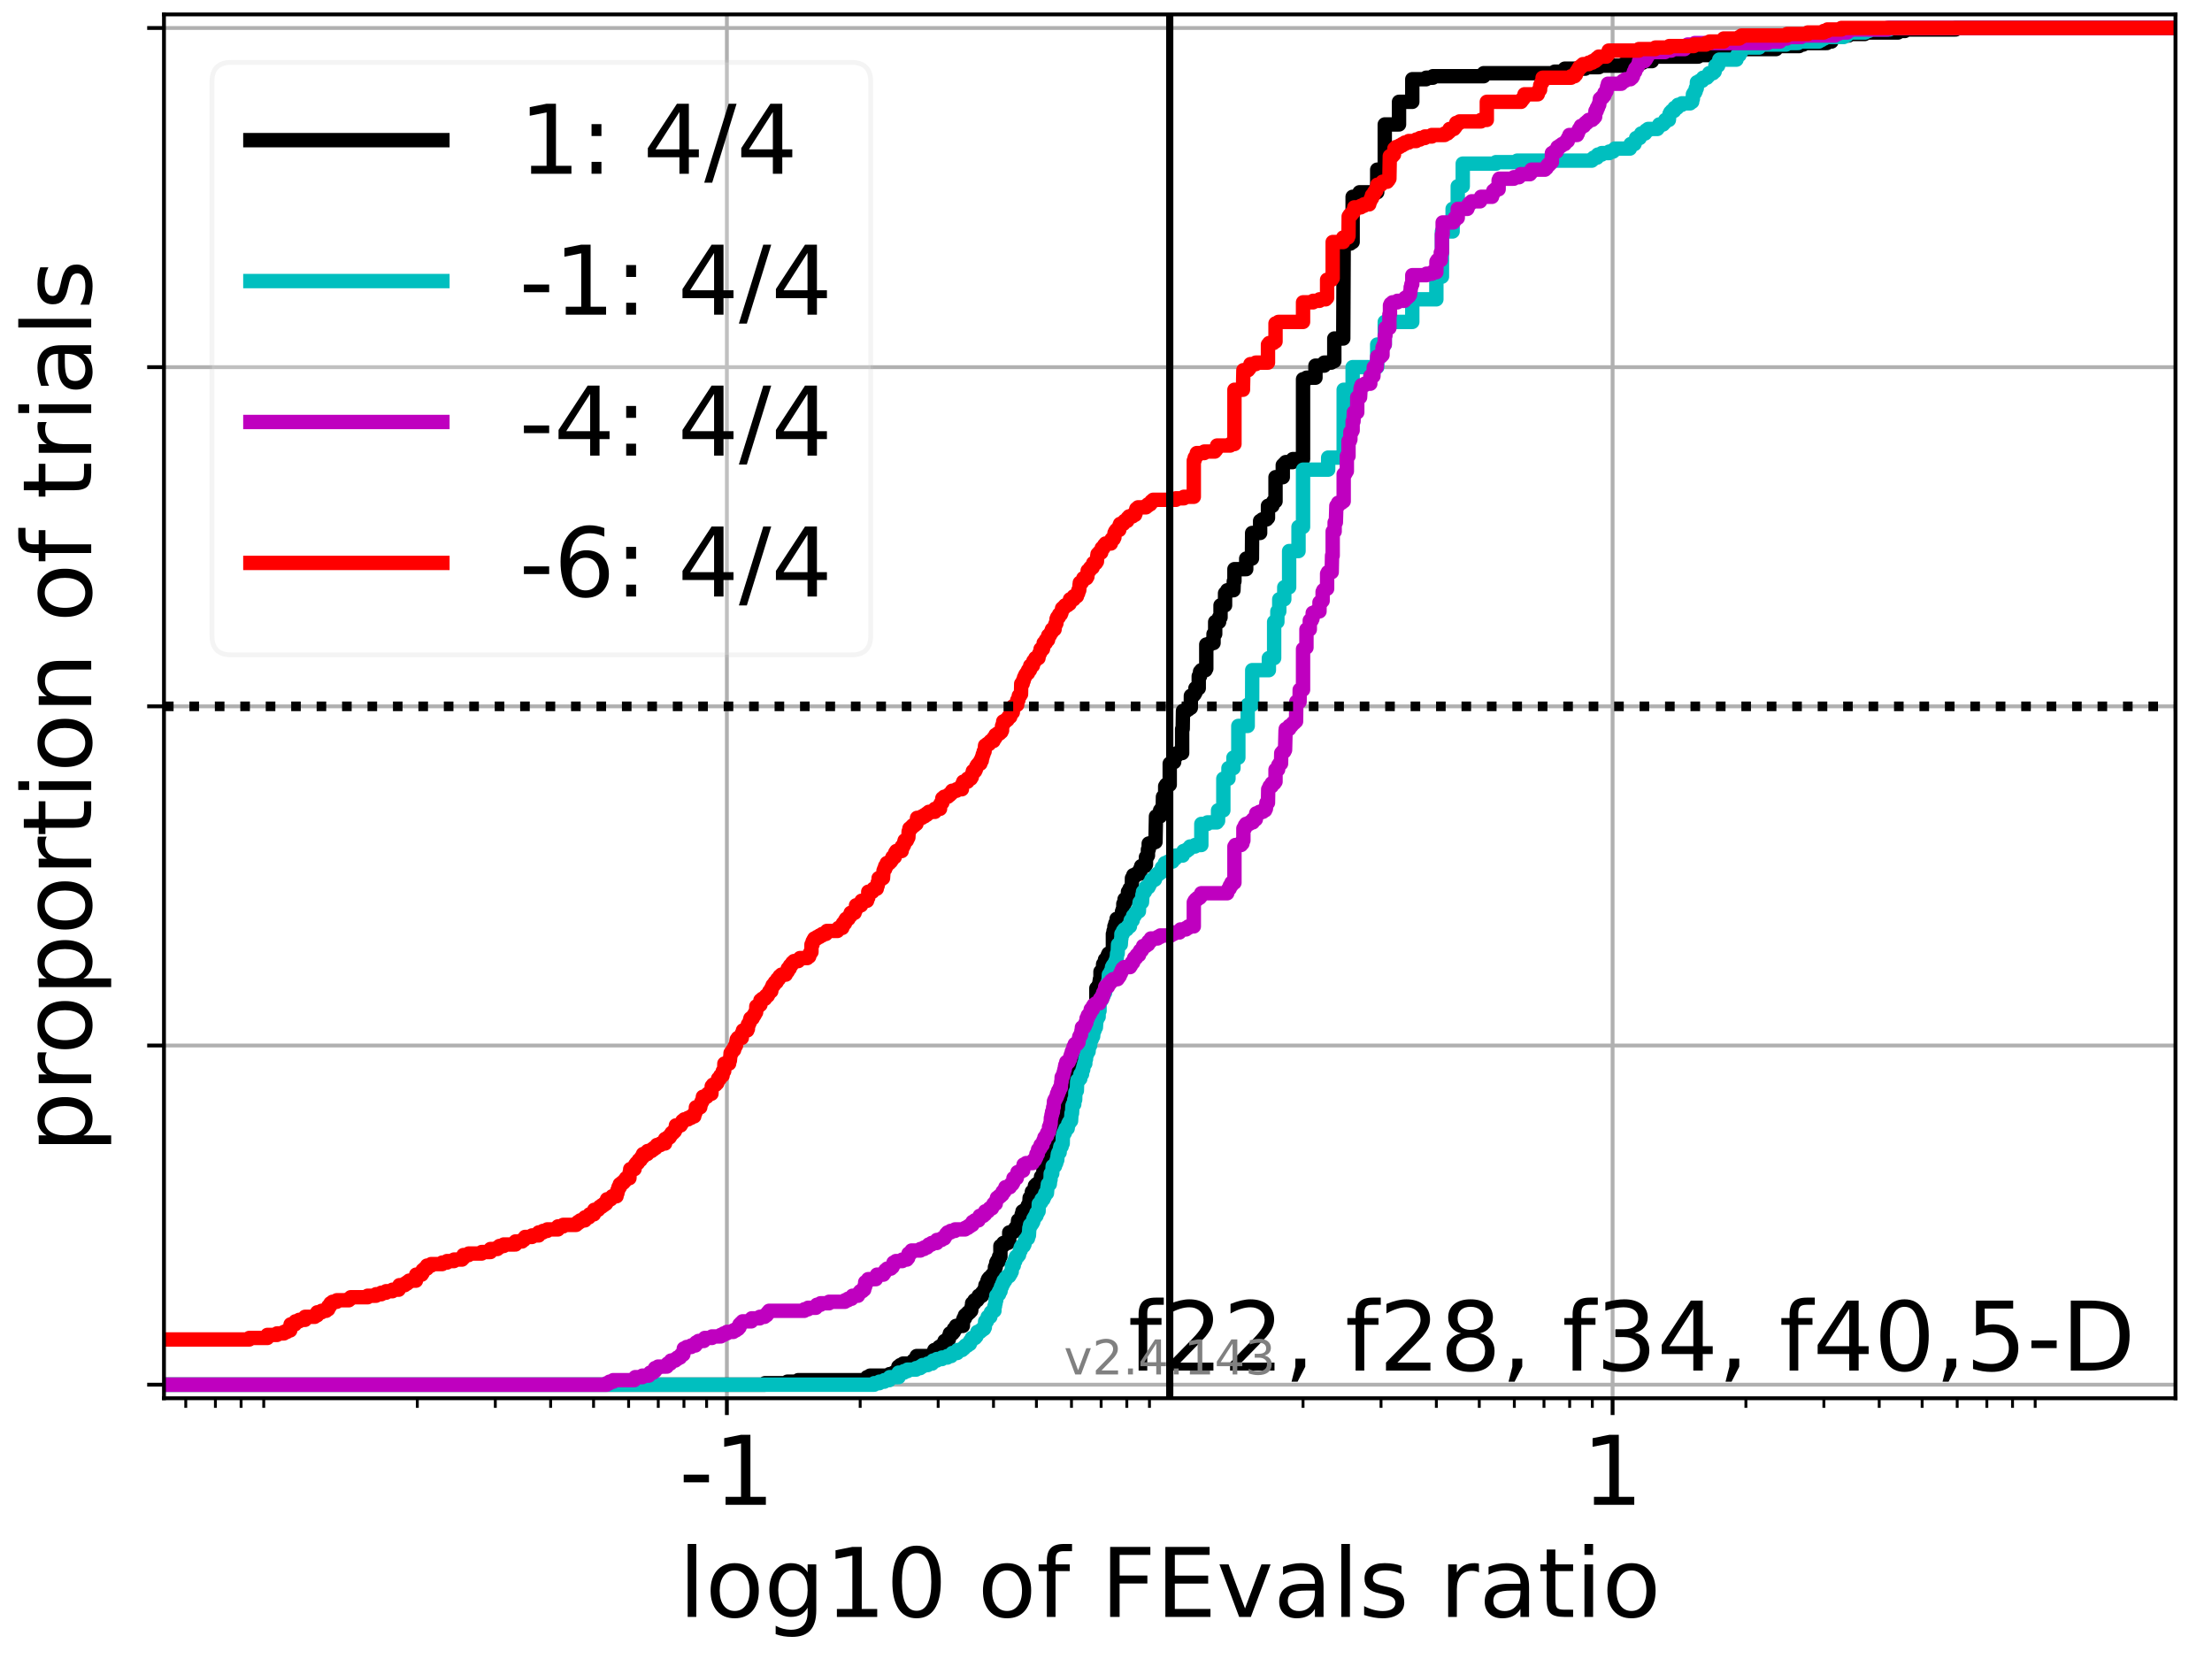 <?xml version="1.0" encoding="utf-8" standalone="no"?>
<!DOCTYPE svg PUBLIC "-//W3C//DTD SVG 1.1//EN"
  "http://www.w3.org/Graphics/SVG/1.1/DTD/svg11.dtd">
<!-- Created with matplotlib (https://matplotlib.org/) -->
<svg height="345.6pt" version="1.1" viewBox="0 0 460.8 345.6" width="460.8pt" xmlns="http://www.w3.org/2000/svg" xmlns:xlink="http://www.w3.org/1999/xlink">
 <defs>
  <style type="text/css">*{stroke-linecap:butt;stroke-linejoin:round;}</style>
 </defs>
 <g id="figure_1">
  <g id="patch_1">
   <path d="M 0 345.6 
L 460.8 345.6 
L 460.8 0 
L 0 0 
z
" style="fill:#ffffff;"/>
  </g>
  <g id="axes_1">
   <g id="patch_2">
    <path d="M 34.16 291.28 
L 453.192 291.28 
L 453.192 3 
L 34.16 3 
z
" style="fill:#ffffff;"/>
   </g>
   <g id="matplotlib.axis_1">
    <g id="xtick_1">
     <g id="line2d_1">
      <path clip-path="url(#p6152073ef6)" d="M 151.42 291.28 
L 151.42 3 
" style="fill:none;stroke:#b0b0b0;stroke-linecap:square;stroke-width:0.8;"/>
     </g>
     <g id="line2d_2">
      <defs>
       <path d="M 0 0 
L 0 3.5 
" id="m49c389db6f" style="stroke:#000000;stroke-width:0.8;"/>
      </defs>
      <g>
       <use style="stroke:#000000;stroke-width:0.8;" x="151.42" xlink:href="#m49c389db6f" y="291.28"/>
      </g>
     </g>
     <g id="text_1">
      <!-- -1 -->
      <g transform="translate(141.45 313.477)scale(0.2 -0.2)">
       <defs>
        <path d="M 4.891 31.391 
L 31.203 31.391 
L 31.203 23.391 
L 4.891 23.391 
z
" id="DejaVuSans-45"/>
        <path d="M 12.406 8.297 
L 28.516 8.297 
L 28.516 63.922 
L 10.984 60.406 
L 10.984 69.391 
L 28.422 72.906 
L 38.281 72.906 
L 38.281 8.297 
L 54.391 8.297 
L 54.391 0 
L 12.406 0 
z
" id="DejaVuSans-49"/>
       </defs>
       <use xlink:href="#DejaVuSans-45"/>
       <use x="36.084" xlink:href="#DejaVuSans-49"/>
      </g>
     </g>
    </g>
    <g id="xtick_2">
     <g id="line2d_3">
      <path clip-path="url(#p6152073ef6)" d="M 335.932 291.28 
L 335.932 3 
" style="fill:none;stroke:#b0b0b0;stroke-linecap:square;stroke-width:0.8;"/>
     </g>
     <g id="line2d_4">
      <g>
       <use style="stroke:#000000;stroke-width:0.8;" x="335.932" xlink:href="#m49c389db6f" y="291.28"/>
      </g>
     </g>
     <g id="text_2">
      <!-- 1 -->
      <g transform="translate(329.569 313.477)scale(0.2 -0.2)">
       <use xlink:href="#DejaVuSans-49"/>
      </g>
     </g>
    </g>
    <g id="xtick_3">
     <g id="line2d_5">
      <defs>
       <path d="M 0 0 
L 0 2 
" id="mae404fd8cb" style="stroke:#000000;stroke-width:0.6;"/>
      </defs>
      <g>
       <use style="stroke:#000000;stroke-width:0.6;" x="38.698" xlink:href="#mae404fd8cb" y="291.28"/>
      </g>
     </g>
    </g>
    <g id="xtick_4">
     <g id="line2d_6">
      <g>
       <use style="stroke:#000000;stroke-width:0.6;" x="44.874" xlink:href="#mae404fd8cb" y="291.28"/>
      </g>
     </g>
    </g>
    <g id="xtick_5">
     <g id="line2d_7">
      <g>
       <use style="stroke:#000000;stroke-width:0.6;" x="50.224" xlink:href="#mae404fd8cb" y="291.28"/>
      </g>
     </g>
    </g>
    <g id="xtick_6">
     <g id="line2d_8">
      <g>
       <use style="stroke:#000000;stroke-width:0.6;" x="54.944" xlink:href="#mae404fd8cb" y="291.28"/>
      </g>
     </g>
    </g>
    <g id="xtick_7">
     <g id="line2d_9">
      <g>
       <use style="stroke:#000000;stroke-width:0.6;" x="86.937" xlink:href="#mae404fd8cb" y="291.28"/>
      </g>
     </g>
    </g>
    <g id="xtick_8">
     <g id="line2d_10">
      <g>
       <use style="stroke:#000000;stroke-width:0.6;" x="103.182" xlink:href="#mae404fd8cb" y="291.28"/>
      </g>
     </g>
    </g>
    <g id="xtick_9">
     <g id="line2d_11">
      <g>
       <use style="stroke:#000000;stroke-width:0.6;" x="114.708" xlink:href="#mae404fd8cb" y="291.28"/>
      </g>
     </g>
    </g>
    <g id="xtick_10">
     <g id="line2d_12">
      <g>
       <use style="stroke:#000000;stroke-width:0.6;" x="123.649" xlink:href="#mae404fd8cb" y="291.28"/>
      </g>
     </g>
    </g>
    <g id="xtick_11">
     <g id="line2d_13">
      <g>
       <use style="stroke:#000000;stroke-width:0.6;" x="130.954" xlink:href="#mae404fd8cb" y="291.28"/>
      </g>
     </g>
    </g>
    <g id="xtick_12">
     <g id="line2d_14">
      <g>
       <use style="stroke:#000000;stroke-width:0.6;" x="137.13" xlink:href="#mae404fd8cb" y="291.28"/>
      </g>
     </g>
    </g>
    <g id="xtick_13">
     <g id="line2d_15">
      <g>
       <use style="stroke:#000000;stroke-width:0.6;" x="142.48" xlink:href="#mae404fd8cb" y="291.28"/>
      </g>
     </g>
    </g>
    <g id="xtick_14">
     <g id="line2d_16">
      <g>
       <use style="stroke:#000000;stroke-width:0.6;" x="147.199" xlink:href="#mae404fd8cb" y="291.28"/>
      </g>
     </g>
    </g>
    <g id="xtick_15">
     <g id="line2d_17">
      <g>
       <use style="stroke:#000000;stroke-width:0.6;" x="179.192" xlink:href="#mae404fd8cb" y="291.28"/>
      </g>
     </g>
    </g>
    <g id="xtick_16">
     <g id="line2d_18">
      <g>
       <use style="stroke:#000000;stroke-width:0.6;" x="195.438" xlink:href="#mae404fd8cb" y="291.28"/>
      </g>
     </g>
    </g>
    <g id="xtick_17">
     <g id="line2d_19">
      <g>
       <use style="stroke:#000000;stroke-width:0.6;" x="206.964" xlink:href="#mae404fd8cb" y="291.28"/>
      </g>
     </g>
    </g>
    <g id="xtick_18">
     <g id="line2d_20">
      <g>
       <use style="stroke:#000000;stroke-width:0.6;" x="215.904" xlink:href="#mae404fd8cb" y="291.28"/>
      </g>
     </g>
    </g>
    <g id="xtick_19">
     <g id="line2d_21">
      <g>
       <use style="stroke:#000000;stroke-width:0.6;" x="223.209" xlink:href="#mae404fd8cb" y="291.28"/>
      </g>
     </g>
    </g>
    <g id="xtick_20">
     <g id="line2d_22">
      <g>
       <use style="stroke:#000000;stroke-width:0.6;" x="229.385" xlink:href="#mae404fd8cb" y="291.28"/>
      </g>
     </g>
    </g>
    <g id="xtick_21">
     <g id="line2d_23">
      <g>
       <use style="stroke:#000000;stroke-width:0.6;" x="234.736" xlink:href="#mae404fd8cb" y="291.28"/>
      </g>
     </g>
    </g>
    <g id="xtick_22">
     <g id="line2d_24">
      <g>
       <use style="stroke:#000000;stroke-width:0.6;" x="239.455" xlink:href="#mae404fd8cb" y="291.28"/>
      </g>
     </g>
    </g>
    <g id="xtick_23">
     <g id="line2d_25">
      <g>
       <use style="stroke:#000000;stroke-width:0.6;" x="271.448" xlink:href="#mae404fd8cb" y="291.28"/>
      </g>
     </g>
    </g>
    <g id="xtick_24">
     <g id="line2d_26">
      <g>
       <use style="stroke:#000000;stroke-width:0.6;" x="287.693" xlink:href="#mae404fd8cb" y="291.28"/>
      </g>
     </g>
    </g>
    <g id="xtick_25">
     <g id="line2d_27">
      <g>
       <use style="stroke:#000000;stroke-width:0.6;" x="299.219" xlink:href="#mae404fd8cb" y="291.28"/>
      </g>
     </g>
    </g>
    <g id="xtick_26">
     <g id="line2d_28">
      <g>
       <use style="stroke:#000000;stroke-width:0.6;" x="308.16" xlink:href="#mae404fd8cb" y="291.28"/>
      </g>
     </g>
    </g>
    <g id="xtick_27">
     <g id="line2d_29">
      <g>
       <use style="stroke:#000000;stroke-width:0.6;" x="315.465" xlink:href="#mae404fd8cb" y="291.28"/>
      </g>
     </g>
    </g>
    <g id="xtick_28">
     <g id="line2d_30">
      <g>
       <use style="stroke:#000000;stroke-width:0.6;" x="321.641" xlink:href="#mae404fd8cb" y="291.28"/>
      </g>
     </g>
    </g>
    <g id="xtick_29">
     <g id="line2d_31">
      <g>
       <use style="stroke:#000000;stroke-width:0.6;" x="326.991" xlink:href="#mae404fd8cb" y="291.28"/>
      </g>
     </g>
    </g>
    <g id="xtick_30">
     <g id="line2d_32">
      <g>
       <use style="stroke:#000000;stroke-width:0.6;" x="331.71" xlink:href="#mae404fd8cb" y="291.28"/>
      </g>
     </g>
    </g>
    <g id="xtick_31">
     <g id="line2d_33">
      <g>
       <use style="stroke:#000000;stroke-width:0.6;" x="363.703" xlink:href="#mae404fd8cb" y="291.28"/>
      </g>
     </g>
    </g>
    <g id="xtick_32">
     <g id="line2d_34">
      <g>
       <use style="stroke:#000000;stroke-width:0.6;" x="379.949" xlink:href="#mae404fd8cb" y="291.28"/>
      </g>
     </g>
    </g>
    <g id="xtick_33">
     <g id="line2d_35">
      <g>
       <use style="stroke:#000000;stroke-width:0.6;" x="391.475" xlink:href="#mae404fd8cb" y="291.28"/>
      </g>
     </g>
    </g>
    <g id="xtick_34">
     <g id="line2d_36">
      <g>
       <use style="stroke:#000000;stroke-width:0.6;" x="400.415" xlink:href="#mae404fd8cb" y="291.28"/>
      </g>
     </g>
    </g>
    <g id="xtick_35">
     <g id="line2d_37">
      <g>
       <use style="stroke:#000000;stroke-width:0.6;" x="407.72" xlink:href="#mae404fd8cb" y="291.28"/>
      </g>
     </g>
    </g>
    <g id="xtick_36">
     <g id="line2d_38">
      <g>
       <use style="stroke:#000000;stroke-width:0.6;" x="413.896" xlink:href="#mae404fd8cb" y="291.28"/>
      </g>
     </g>
    </g>
    <g id="xtick_37">
     <g id="line2d_39">
      <g>
       <use style="stroke:#000000;stroke-width:0.6;" x="419.247" xlink:href="#mae404fd8cb" y="291.28"/>
      </g>
     </g>
    </g>
    <g id="xtick_38">
     <g id="line2d_40">
      <g>
       <use style="stroke:#000000;stroke-width:0.6;" x="423.966" xlink:href="#mae404fd8cb" y="291.28"/>
      </g>
     </g>
    </g>
    <g id="text_3">
     <!-- log10 of FEvals ratio -->
     <g transform="translate(141.371 336.833)scale(0.2 -0.2)">
      <defs>
       <path d="M 9.422 75.984 
L 18.406 75.984 
L 18.406 0 
L 9.422 0 
z
" id="DejaVuSans-108"/>
       <path d="M 30.609 48.391 
Q 23.391 48.391 19.188 42.75 
Q 14.984 37.109 14.984 27.297 
Q 14.984 17.484 19.156 11.844 
Q 23.344 6.203 30.609 6.203 
Q 37.797 6.203 41.984 11.859 
Q 46.188 17.531 46.188 27.297 
Q 46.188 37.016 41.984 42.703 
Q 37.797 48.391 30.609 48.391 
z
M 30.609 56 
Q 42.328 56 49.016 48.375 
Q 55.719 40.766 55.719 27.297 
Q 55.719 13.875 49.016 6.219 
Q 42.328 -1.422 30.609 -1.422 
Q 18.844 -1.422 12.172 6.219 
Q 5.516 13.875 5.516 27.297 
Q 5.516 40.766 12.172 48.375 
Q 18.844 56 30.609 56 
z
" id="DejaVuSans-111"/>
       <path d="M 45.406 27.984 
Q 45.406 37.75 41.375 43.109 
Q 37.359 48.484 30.078 48.484 
Q 22.859 48.484 18.828 43.109 
Q 14.797 37.75 14.797 27.984 
Q 14.797 18.266 18.828 12.891 
Q 22.859 7.516 30.078 7.516 
Q 37.359 7.516 41.375 12.891 
Q 45.406 18.266 45.406 27.984 
z
M 54.391 6.781 
Q 54.391 -7.172 48.188 -13.984 
Q 42 -20.797 29.203 -20.797 
Q 24.469 -20.797 20.266 -20.094 
Q 16.062 -19.391 12.109 -17.922 
L 12.109 -9.188 
Q 16.062 -11.328 19.922 -12.344 
Q 23.781 -13.375 27.781 -13.375 
Q 36.625 -13.375 41.016 -8.766 
Q 45.406 -4.156 45.406 5.172 
L 45.406 9.625 
Q 42.625 4.781 38.281 2.391 
Q 33.938 0 27.875 0 
Q 17.828 0 11.672 7.656 
Q 5.516 15.328 5.516 27.984 
Q 5.516 40.672 11.672 48.328 
Q 17.828 56 27.875 56 
Q 33.938 56 38.281 53.609 
Q 42.625 51.219 45.406 46.391 
L 45.406 54.688 
L 54.391 54.688 
z
" id="DejaVuSans-103"/>
       <path d="M 31.781 66.406 
Q 24.172 66.406 20.328 58.906 
Q 16.5 51.422 16.5 36.375 
Q 16.5 21.391 20.328 13.891 
Q 24.172 6.391 31.781 6.391 
Q 39.453 6.391 43.281 13.891 
Q 47.125 21.391 47.125 36.375 
Q 47.125 51.422 43.281 58.906 
Q 39.453 66.406 31.781 66.406 
z
M 31.781 74.219 
Q 44.047 74.219 50.516 64.516 
Q 56.984 54.828 56.984 36.375 
Q 56.984 17.969 50.516 8.266 
Q 44.047 -1.422 31.781 -1.422 
Q 19.531 -1.422 13.062 8.266 
Q 6.594 17.969 6.594 36.375 
Q 6.594 54.828 13.062 64.516 
Q 19.531 74.219 31.781 74.219 
z
" id="DejaVuSans-48"/>
       <path id="DejaVuSans-32"/>
       <path d="M 37.109 75.984 
L 37.109 68.5 
L 28.516 68.5 
Q 23.688 68.5 21.797 66.547 
Q 19.922 64.594 19.922 59.516 
L 19.922 54.688 
L 34.719 54.688 
L 34.719 47.703 
L 19.922 47.703 
L 19.922 0 
L 10.891 0 
L 10.891 47.703 
L 2.297 47.703 
L 2.297 54.688 
L 10.891 54.688 
L 10.891 58.5 
Q 10.891 67.625 15.141 71.797 
Q 19.391 75.984 28.609 75.984 
z
" id="DejaVuSans-102"/>
       <path d="M 9.812 72.906 
L 51.703 72.906 
L 51.703 64.594 
L 19.672 64.594 
L 19.672 43.109 
L 48.578 43.109 
L 48.578 34.812 
L 19.672 34.812 
L 19.672 0 
L 9.812 0 
z
" id="DejaVuSans-70"/>
       <path d="M 9.812 72.906 
L 55.906 72.906 
L 55.906 64.594 
L 19.672 64.594 
L 19.672 43.016 
L 54.391 43.016 
L 54.391 34.719 
L 19.672 34.719 
L 19.672 8.297 
L 56.781 8.297 
L 56.781 0 
L 9.812 0 
z
" id="DejaVuSans-69"/>
       <path d="M 2.984 54.688 
L 12.5 54.688 
L 29.594 8.797 
L 46.688 54.688 
L 56.203 54.688 
L 35.688 0 
L 23.484 0 
z
" id="DejaVuSans-118"/>
       <path d="M 34.281 27.484 
Q 23.391 27.484 19.188 25 
Q 14.984 22.516 14.984 16.5 
Q 14.984 11.719 18.141 8.906 
Q 21.297 6.109 26.703 6.109 
Q 34.188 6.109 38.703 11.406 
Q 43.219 16.703 43.219 25.484 
L 43.219 27.484 
z
M 52.203 31.203 
L 52.203 0 
L 43.219 0 
L 43.219 8.297 
Q 40.141 3.328 35.547 0.953 
Q 30.953 -1.422 24.312 -1.422 
Q 15.922 -1.422 10.953 3.297 
Q 6 8.016 6 15.922 
Q 6 25.141 12.172 29.828 
Q 18.359 34.516 30.609 34.516 
L 43.219 34.516 
L 43.219 35.406 
Q 43.219 41.609 39.141 45 
Q 35.062 48.391 27.688 48.391 
Q 23 48.391 18.547 47.266 
Q 14.109 46.141 10.016 43.891 
L 10.016 52.203 
Q 14.938 54.109 19.578 55.047 
Q 24.219 56 28.609 56 
Q 40.484 56 46.344 49.844 
Q 52.203 43.703 52.203 31.203 
z
" id="DejaVuSans-97"/>
       <path d="M 44.281 53.078 
L 44.281 44.578 
Q 40.484 46.531 36.375 47.5 
Q 32.281 48.484 27.875 48.484 
Q 21.188 48.484 17.844 46.438 
Q 14.5 44.391 14.5 40.281 
Q 14.5 37.156 16.891 35.375 
Q 19.281 33.594 26.516 31.984 
L 29.594 31.297 
Q 39.156 29.25 43.188 25.516 
Q 47.219 21.781 47.219 15.094 
Q 47.219 7.469 41.188 3.016 
Q 35.156 -1.422 24.609 -1.422 
Q 20.219 -1.422 15.453 -0.562 
Q 10.688 0.297 5.422 2 
L 5.422 11.281 
Q 10.406 8.688 15.234 7.391 
Q 20.062 6.109 24.812 6.109 
Q 31.156 6.109 34.562 8.281 
Q 37.984 10.453 37.984 14.406 
Q 37.984 18.062 35.516 20.016 
Q 33.062 21.969 24.703 23.781 
L 21.578 24.516 
Q 13.234 26.266 9.516 29.906 
Q 5.812 33.547 5.812 39.891 
Q 5.812 47.609 11.281 51.797 
Q 16.75 56 26.812 56 
Q 31.781 56 36.172 55.266 
Q 40.578 54.547 44.281 53.078 
z
" id="DejaVuSans-115"/>
       <path d="M 41.109 46.297 
Q 39.594 47.172 37.812 47.578 
Q 36.031 48 33.891 48 
Q 26.266 48 22.188 43.047 
Q 18.109 38.094 18.109 28.812 
L 18.109 0 
L 9.078 0 
L 9.078 54.688 
L 18.109 54.688 
L 18.109 46.188 
Q 20.953 51.172 25.484 53.578 
Q 30.031 56 36.531 56 
Q 37.453 56 38.578 55.875 
Q 39.703 55.766 41.062 55.516 
z
" id="DejaVuSans-114"/>
       <path d="M 18.312 70.219 
L 18.312 54.688 
L 36.812 54.688 
L 36.812 47.703 
L 18.312 47.703 
L 18.312 18.016 
Q 18.312 11.328 20.141 9.422 
Q 21.969 7.516 27.594 7.516 
L 36.812 7.516 
L 36.812 0 
L 27.594 0 
Q 17.188 0 13.234 3.875 
Q 9.281 7.766 9.281 18.016 
L 9.281 47.703 
L 2.688 47.703 
L 2.688 54.688 
L 9.281 54.688 
L 9.281 70.219 
z
" id="DejaVuSans-116"/>
       <path d="M 9.422 54.688 
L 18.406 54.688 
L 18.406 0 
L 9.422 0 
z
M 9.422 75.984 
L 18.406 75.984 
L 18.406 64.594 
L 9.422 64.594 
z
" id="DejaVuSans-105"/>
      </defs>
      <use xlink:href="#DejaVuSans-108"/>
      <use x="27.783" xlink:href="#DejaVuSans-111"/>
      <use x="88.965" xlink:href="#DejaVuSans-103"/>
      <use x="152.441" xlink:href="#DejaVuSans-49"/>
      <use x="216.064" xlink:href="#DejaVuSans-48"/>
      <use x="279.688" xlink:href="#DejaVuSans-32"/>
      <use x="311.475" xlink:href="#DejaVuSans-111"/>
      <use x="372.656" xlink:href="#DejaVuSans-102"/>
      <use x="407.861" xlink:href="#DejaVuSans-32"/>
      <use x="439.648" xlink:href="#DejaVuSans-70"/>
      <use x="497.168" xlink:href="#DejaVuSans-69"/>
      <use x="560.352" xlink:href="#DejaVuSans-118"/>
      <use x="619.531" xlink:href="#DejaVuSans-97"/>
      <use x="680.811" xlink:href="#DejaVuSans-108"/>
      <use x="708.594" xlink:href="#DejaVuSans-115"/>
      <use x="760.693" xlink:href="#DejaVuSans-32"/>
      <use x="792.48" xlink:href="#DejaVuSans-114"/>
      <use x="833.594" xlink:href="#DejaVuSans-97"/>
      <use x="894.873" xlink:href="#DejaVuSans-116"/>
      <use x="934.082" xlink:href="#DejaVuSans-105"/>
      <use x="961.865" xlink:href="#DejaVuSans-111"/>
     </g>
    </g>
   </g>
   <g id="matplotlib.axis_2">
    <g id="ytick_1">
     <g id="line2d_41">
      <path clip-path="url(#p6152073ef6)" d="M 34.16 288.454 
L 453.192 288.454 
" style="fill:none;stroke:#b0b0b0;stroke-linecap:square;stroke-width:0.8;"/>
     </g>
     <g id="line2d_42">
      <defs>
       <path d="M 0 0 
L -3.5 0 
" id="m493f1fe41e" style="stroke:#000000;stroke-width:0.8;"/>
      </defs>
      <g>
       <use style="stroke:#000000;stroke-width:0.8;" x="34.16" xlink:href="#m493f1fe41e" y="288.454"/>
      </g>
     </g>
    </g>
    <g id="ytick_2">
     <g id="line2d_43">
      <path clip-path="url(#p6152073ef6)" d="M 34.16 217.797 
L 453.192 217.797 
" style="fill:none;stroke:#b0b0b0;stroke-linecap:square;stroke-width:0.8;"/>
     </g>
     <g id="line2d_44">
      <g>
       <use style="stroke:#000000;stroke-width:0.8;" x="34.16" xlink:href="#m493f1fe41e" y="217.797"/>
      </g>
     </g>
    </g>
    <g id="ytick_3">
     <g id="line2d_45">
      <path clip-path="url(#p6152073ef6)" d="M 34.16 147.14 
L 453.192 147.14 
" style="fill:none;stroke:#b0b0b0;stroke-linecap:square;stroke-width:0.8;"/>
     </g>
     <g id="line2d_46">
      <g>
       <use style="stroke:#000000;stroke-width:0.8;" x="34.16" xlink:href="#m493f1fe41e" y="147.14"/>
      </g>
     </g>
    </g>
    <g id="ytick_4">
     <g id="line2d_47">
      <path clip-path="url(#p6152073ef6)" d="M 34.16 76.483 
L 453.192 76.483 
" style="fill:none;stroke:#b0b0b0;stroke-linecap:square;stroke-width:0.8;"/>
     </g>
     <g id="line2d_48">
      <g>
       <use style="stroke:#000000;stroke-width:0.8;" x="34.16" xlink:href="#m493f1fe41e" y="76.483"/>
      </g>
     </g>
    </g>
    <g id="ytick_5">
     <g id="line2d_49">
      <path clip-path="url(#p6152073ef6)" d="M 34.16 5.826 
L 453.192 5.826 
" style="fill:none;stroke:#b0b0b0;stroke-linecap:square;stroke-width:0.8;"/>
     </g>
     <g id="line2d_50">
      <g>
       <use style="stroke:#000000;stroke-width:0.8;" x="34.16" xlink:href="#m493f1fe41e" y="5.826"/>
      </g>
     </g>
    </g>
    <g id="text_4">
     <!-- proportion of trials -->
     <g transform="translate(19.001 240.146)rotate(-90)scale(0.2 -0.2)">
      <defs>
       <path d="M 18.109 8.203 
L 18.109 -20.797 
L 9.078 -20.797 
L 9.078 54.688 
L 18.109 54.688 
L 18.109 46.391 
Q 20.953 51.266 25.266 53.625 
Q 29.594 56 35.594 56 
Q 45.562 56 51.781 48.094 
Q 58.016 40.188 58.016 27.297 
Q 58.016 14.406 51.781 6.484 
Q 45.562 -1.422 35.594 -1.422 
Q 29.594 -1.422 25.266 0.953 
Q 20.953 3.328 18.109 8.203 
z
M 48.688 27.297 
Q 48.688 37.203 44.609 42.844 
Q 40.531 48.484 33.406 48.484 
Q 26.266 48.484 22.188 42.844 
Q 18.109 37.203 18.109 27.297 
Q 18.109 17.391 22.188 11.75 
Q 26.266 6.109 33.406 6.109 
Q 40.531 6.109 44.609 11.75 
Q 48.688 17.391 48.688 27.297 
z
" id="DejaVuSans-112"/>
       <path d="M 54.891 33.016 
L 54.891 0 
L 45.906 0 
L 45.906 32.719 
Q 45.906 40.484 42.875 44.328 
Q 39.844 48.188 33.797 48.188 
Q 26.516 48.188 22.312 43.547 
Q 18.109 38.922 18.109 30.906 
L 18.109 0 
L 9.078 0 
L 9.078 54.688 
L 18.109 54.688 
L 18.109 46.188 
Q 21.344 51.125 25.703 53.562 
Q 30.078 56 35.797 56 
Q 45.219 56 50.047 50.172 
Q 54.891 44.344 54.891 33.016 
z
" id="DejaVuSans-110"/>
      </defs>
      <use xlink:href="#DejaVuSans-112"/>
      <use x="63.477" xlink:href="#DejaVuSans-114"/>
      <use x="102.34" xlink:href="#DejaVuSans-111"/>
      <use x="163.521" xlink:href="#DejaVuSans-112"/>
      <use x="226.998" xlink:href="#DejaVuSans-111"/>
      <use x="288.18" xlink:href="#DejaVuSans-114"/>
      <use x="329.293" xlink:href="#DejaVuSans-116"/>
      <use x="368.502" xlink:href="#DejaVuSans-105"/>
      <use x="396.285" xlink:href="#DejaVuSans-111"/>
      <use x="457.467" xlink:href="#DejaVuSans-110"/>
      <use x="520.846" xlink:href="#DejaVuSans-32"/>
      <use x="552.633" xlink:href="#DejaVuSans-111"/>
      <use x="613.814" xlink:href="#DejaVuSans-102"/>
      <use x="649.02" xlink:href="#DejaVuSans-32"/>
      <use x="680.807" xlink:href="#DejaVuSans-116"/>
      <use x="720.016" xlink:href="#DejaVuSans-114"/>
      <use x="761.129" xlink:href="#DejaVuSans-105"/>
      <use x="788.912" xlink:href="#DejaVuSans-97"/>
      <use x="850.191" xlink:href="#DejaVuSans-108"/>
      <use x="877.975" xlink:href="#DejaVuSans-115"/>
     </g>
    </g>
   </g>
   <g id="line2d_51">
    <path clip-path="url(#p6152073ef6)" d="M 34.16 288.454 
L 159.372 288.454 
L 159.372 288.14 
L 164.03 288.14 
L 164.03 287.826 
L 166.288 287.826 
L 166.288 287.512 
L 180.413 287.512 
L 180.413 287.198 
L 180.632 287.198 
L 180.632 286.884 
L 181.247 286.884 
L 181.247 286.57 
L 185.29 286.57 
L 185.29 286.256 
L 186.178 286.256 
L 186.178 285.941 
L 187.143 285.941 
L 187.143 284.685 
L 187.548 284.685 
L 187.548 284.371 
L 188.133 284.371 
L 188.133 284.057 
L 190.25 284.057 
L 190.25 283.429 
L 190.718 283.429 
L 190.718 283.115 
L 190.962 283.115 
L 190.962 282.487 
L 194.059 282.487 
L 194.059 282.173 
L 194.448 282.173 
L 194.506 281.545 
L 194.644 281.545 
L 194.644 281.231 
L 195.62 281.231 
L 195.62 280.603 
L 196.084 280.603 
L 196.084 280.289 
L 196.599 280.289 
L 196.599 279.975 
L 196.761 279.975 
L 196.761 279.347 
L 197.369 279.347 
L 197.369 279.033 
L 197.655 279.033 
L 197.655 278.405 
L 197.878 278.405 
L 197.878 277.777 
L 198.463 277.777 
L 198.463 277.463 
L 198.716 277.463 
L 198.716 276.835 
L 199.106 276.835 
L 199.167 276.207 
L 200.58 276.207 
L 200.624 274.95 
L 200.742 274.95 
L 200.742 274.636 
L 201.017 274.636 
L 201.017 274.008 
L 201.364 274.008 
L 201.364 273.694 
L 201.673 273.694 
L 201.673 273.38 
L 202.03 273.38 
L 202.03 273.066 
L 202.313 273.066 
L 202.423 272.124 
L 202.507 272.124 
L 202.507 271.496 
L 202.972 271.496 
L 203 270.868 
L 203.585 270.868 
L 203.585 270.554 
L 203.825 270.554 
L 203.88 269.926 
L 204.571 269.926 
L 204.571 269.298 
L 204.836 269.298 
L 204.836 268.984 
L 205.156 268.984 
L 205.156 268.356 
L 205.282 268.356 
L 205.282 267.728 
L 205.574 267.728 
L 205.574 267.414 
L 205.702 267.414 
L 205.702 266.786 
L 205.835 266.786 
L 205.835 266.472 
L 206.083 266.472 
L 206.083 266.158 
L 206.495 266.158 
L 206.495 265.844 
L 206.688 265.844 
L 206.688 265.529 
L 207.207 265.529 
L 207.273 263.959 
L 207.438 263.959 
L 207.54 263.017 
L 207.699 263.017 
L 207.699 262.703 
L 208.125 262.703 
L 208.125 261.761 
L 208.403 261.761 
L 208.403 259.563 
L 208.946 259.563 
L 209.019 258.935 
L 209.958 258.935 
L 209.958 258.621 
L 210.242 258.621 
L 210.242 256.737 
L 210.974 256.737 
L 210.974 256.423 
L 211.529 256.423 
L 211.529 255.795 
L 211.865 255.795 
L 211.865 255.481 
L 211.979 255.481 
L 212.086 254.224 
L 212.821 254.224 
L 212.838 252.968 
L 213.007 252.968 
L 213.007 252.34 
L 213.475 252.34 
L 213.475 252.026 
L 213.901 252.026 
L 213.901 251.712 
L 214.04 251.712 
L 214.123 251.084 
L 214.392 251.084 
L 214.498 249.514 
L 214.915 249.514 
L 214.962 248.258 
L 215.319 248.258 
L 215.319 247.944 
L 215.489 247.944 
L 215.593 247.002 
L 215.904 247.002 
L 215.904 246.688 
L 216.324 246.688 
L 216.324 246.374 
L 216.825 246.374 
L 216.87 245.118 
L 217.125 245.118 
L 217.125 244.803 
L 217.361 244.803 
L 217.361 243.861 
L 217.768 243.861 
L 217.768 243.233 
L 217.959 243.233 
L 217.959 242.605 
L 218.559 242.605 
L 218.669 241.663 
L 218.696 241.663 
L 218.734 237.581 
L 219.531 237.581 
L 219.531 236.325 
L 219.848 236.325 
L 219.848 236.011 
L 220.208 236.011 
L 220.208 235.697 
L 220.817 235.697 
L 220.817 235.383 
L 221.026 235.383 
L 221.043 234.755 
L 221.254 234.755 
L 221.254 233.184 
L 221.665 233.184 
L 221.665 232.556 
L 221.947 232.556 
L 221.947 232.242 
L 222.22 232.242 
L 222.309 229.73 
L 222.5 229.73 
L 222.598 227.532 
L 222.712 227.532 
L 222.712 227.218 
L 222.89 227.218 
L 222.89 226.904 
L 223.071 226.904 
L 223.071 226.59 
L 223.519 226.59 
L 223.519 225.962 
L 223.683 225.962 
L 223.683 225.334 
L 223.855 225.334 
L 223.906 222.821 
L 224.461 222.821 
L 224.461 222.193 
L 225.427 222.193 
L 225.427 217.797 
L 225.567 217.797 
L 225.65 216.227 
L 225.795 216.227 
L 225.795 215.913 
L 225.973 215.913 
L 225.973 215.599 
L 226.488 215.599 
L 226.488 214.657 
L 226.939 214.657 
L 226.939 213.4 
L 227.431 213.4 
L 227.431 212.458 
L 227.85 212.458 
L 227.85 212.144 
L 228.14 212.144 
L 228.248 211.202 
L 228.396 211.202 
L 228.396 205.864 
L 228.789 205.864 
L 228.837 205.236 
L 229.002 205.236 
L 229.083 204.294 
L 229.136 204.294 
L 229.136 203.98 
L 229.252 203.98 
L 229.252 202.409 
L 229.721 202.409 
L 229.802 200.839 
L 230.195 200.839 
L 230.195 199.897 
L 230.514 199.897 
L 230.514 199.583 
L 230.744 199.583 
L 230.771 198.955 
L 230.917 198.955 
L 230.917 198.641 
L 231.838 198.641 
L 231.838 194.559 
L 231.971 194.559 
L 231.971 193.931 
L 232.15 193.931 
L 232.15 192.988 
L 232.343 192.988 
L 232.343 192.36 
L 232.608 192.36 
L 232.608 191.418 
L 233.377 191.418 
L 233.377 191.104 
L 233.691 191.104 
L 233.746 189.848 
L 233.855 189.848 
L 233.855 189.534 
L 234.014 189.534 
L 234.014 188.278 
L 234.267 188.278 
L 234.267 187.336 
L 234.942 187.336 
L 234.979 185.766 
L 235.312 185.766 
L 235.312 185.138 
L 235.776 185.138 
L 235.808 182.939 
L 236.094 182.939 
L 236.094 182.311 
L 236.718 182.311 
L 236.718 181.997 
L 237.5 181.997 
L 237.5 181.055 
L 237.729 181.055 
L 237.729 180.427 
L 238.554 180.427 
L 238.554 180.113 
L 238.723 180.113 
L 238.723 178.543 
L 238.957 178.543 
L 238.957 178.229 
L 239.135 178.229 
L 239.135 176.973 
L 239.301 176.973 
L 239.301 175.717 
L 240.064 175.717 
L 240.064 175.403 
L 240.707 175.403 
L 240.813 170.064 
L 241.672 170.064 
L 241.672 168.808 
L 241.895 168.808 
L 241.895 168.494 
L 242.219 168.494 
L 242.27 165.982 
L 242.733 165.982 
L 242.733 163.784 
L 242.927 163.784 
L 242.927 163.47 
L 243.676 163.47 
L 243.676 159.073 
L 244.096 159.073 
L 244.096 158.759 
L 244.597 158.759 
L 244.597 157.503 
L 245.082 157.503 
L 245.082 157.189 
L 245.247 157.189 
L 245.247 156.875 
L 246.262 156.875 
L 246.262 151.85 
L 246.378 151.85 
L 246.44 148.082 
L 247.162 148.082 
L 247.162 147.768 
L 247.62 147.768 
L 247.62 147.454 
L 248.066 147.454 
L 248.083 144.942 
L 248.588 144.942 
L 248.588 144.628 
L 248.853 144.628 
L 248.853 144.314 
L 249.026 144.314 
L 249.026 143.372 
L 249.719 143.372 
L 249.719 140.859 
L 249.992 140.859 
L 249.992 139.917 
L 250.259 139.917 
L 250.259 139.603 
L 251.132 139.603 
L 251.132 139.289 
L 251.29 139.289 
L 251.29 134.265 
L 252.053 134.265 
L 252.053 133.951 
L 252.802 133.951 
L 252.802 132.067 
L 253.147 132.067 
L 253.147 129.554 
L 253.962 129.554 
L 253.962 128.612 
L 254.26 128.612 
L 254.26 126.1 
L 255.202 126.1 
L 255.202 123.588 
L 255.546 123.588 
L 255.546 123.274 
L 255.665 123.274 
L 255.665 122.96 
L 256.952 122.96 
L 257.024 121.075 
L 257.157 121.075 
L 257.157 118.563 
L 259.61 118.563 
L 259.61 116.365 
L 260.802 116.365 
L 260.842 111.026 
L 262.507 111.026 
L 262.507 108.514 
L 262.947 108.514 
L 262.947 108.2 
L 263.865 108.2 
L 263.865 107.886 
L 264.143 107.886 
L 264.143 105.374 
L 265.064 105.374 
L 265.064 104.746 
L 265.271 104.746 
L 265.271 104.432 
L 265.714 104.432 
L 265.714 99.407 
L 267.226 99.407 
L 267.226 96.895 
L 267.536 96.895 
L 267.536 96.581 
L 267.836 96.581 
L 267.836 96.267 
L 269.242 96.267 
L 269.32 95.639 
L 271.448 95.639 
L 271.448 78.995 
L 272.183 78.995 
L 272.183 78.681 
L 274.033 78.681 
L 274.033 76.169 
L 275.855 76.169 
L 275.855 75.541 
L 277.322 75.541 
L 277.322 75.227 
L 277.959 75.227 
L 277.959 70.517 
L 279.825 70.517 
L 279.914 51.047 
L 280.388 51.047 
L 280.388 50.733 
L 281.309 50.733 
L 281.309 50.419 
L 281.778 50.419 
L 281.778 40.998 
L 283.218 40.998 
L 283.218 40.056 
L 286.9 40.056 
L 286.9 35.345 
L 288.471 35.345 
L 288.471 25.924 
L 291.44 25.924 
L 291.44 21.214 
L 294.205 21.214 
L 294.205 16.503 
L 297.091 16.503 
L 297.091 16.189 
L 298.497 16.189 
L 298.497 15.875 
L 309.081 15.875 
L 309.081 15.247 
L 323.852 15.247 
L 323.852 14.933 
L 325.969 14.933 
L 325.969 14.305 
L 330.225 14.305 
L 330.225 13.991 
L 333.088 13.991 
L 333.088 13.677 
L 338.226 13.677 
L 338.226 13.363 
L 341.293 13.363 
L 341.293 13.049 
L 342.214 13.049 
L 342.214 12.735 
L 344.122 12.735 
L 344.122 11.793 
L 353.758 11.793 
L 353.758 11.479 
L 357.996 11.479 
L 357.996 11.165 
L 358.416 11.165 
L 358.416 10.851 
L 359.402 10.851 
L 359.402 10.537 
L 360.674 10.537 
L 360.674 10.223 
L 369.986 10.223 
L 369.986 9.595 
L 374.799 9.595 
L 374.799 9.281 
L 375.633 9.281 
L 375.633 8.967 
L 380.564 8.967 
L 380.564 8.653 
L 381.529 8.653 
L 381.529 7.396 
L 385.105 7.396 
L 385.105 7.082 
L 388.445 7.082 
L 388.445 6.768 
L 395.403 6.768 
L 395.403 6.454 
L 396.809 6.454 
L 396.809 6.14 
L 407.393 6.14 
L 407.393 5.826 
L 453.192 5.826 
L 453.192 5.826 
" style="fill:none;stroke:#000000;stroke-linecap:square;stroke-width:3;"/>
   </g>
   <g id="line2d_52">
    <path clip-path="url(#p6152073ef6)" style="fill:none;stroke:#000000;stroke-linecap:square;stroke-width:3;"/>
   </g>
   <g id="line2d_53">
    <path clip-path="url(#p6152073ef6)" d="M 34.16 288.454 
L 182.111 288.454 
L 182.111 288.14 
L 183.18 288.14 
L 183.18 287.826 
L 184.221 287.826 
L 184.221 287.512 
L 185.235 287.512 
L 185.343 286.884 
L 187.19 286.884 
L 187.19 285.941 
L 188.312 285.941 
L 188.312 285.627 
L 189.054 285.627 
L 189.054 285.313 
L 190.835 285.313 
L 190.835 284.999 
L 191.696 284.999 
L 191.696 284.685 
L 192.183 284.685 
L 192.183 284.371 
L 193.263 284.371 
L 193.263 284.057 
L 194.176 284.057 
L 194.176 283.743 
L 194.373 283.743 
L 194.373 283.429 
L 195.152 283.429 
L 195.152 283.115 
L 196.232 283.115 
L 196.232 282.801 
L 197.342 282.801 
L 197.342 282.487 
L 198.147 282.487 
L 198.147 282.173 
L 198.381 282.173 
L 198.381 281.859 
L 199.403 281.859 
L 199.479 281.231 
L 200.437 281.231 
L 200.437 280.917 
L 200.807 280.917 
L 200.807 280.603 
L 201.116 280.603 
L 201.116 280.289 
L 201.588 280.289 
L 201.588 279.975 
L 202.04 279.975 
L 202.077 279.347 
L 202.372 279.347 
L 202.462 278.719 
L 203.145 278.719 
L 203.145 278.405 
L 203.406 278.405 
L 203.406 278.091 
L 203.53 278.091 
L 203.592 277.463 
L 204.186 277.463 
L 204.186 277.149 
L 204.571 277.149 
L 204.571 276.835 
L 205.009 276.835 
L 205.009 276.521 
L 205.156 276.521 
L 205.222 275.264 
L 205.586 275.264 
L 205.685 274.636 
L 205.75 274.636 
L 205.75 274.322 
L 206.302 274.322 
L 206.319 273.694 
L 206.421 273.694 
L 206.421 273.38 
L 206.754 273.38 
L 206.754 273.066 
L 207.155 273.066 
L 207.155 272.124 
L 207.273 272.124 
L 207.322 271.496 
L 207.399 271.496 
L 207.412 270.868 
L 207.54 270.868 
L 207.54 269.926 
L 207.794 269.926 
L 207.794 269.612 
L 208.125 269.612 
L 208.125 268.984 
L 208.429 268.984 
L 208.535 268.042 
L 208.719 268.042 
L 208.809 267.414 
L 209.019 267.414 
L 209.064 266.786 
L 209.404 266.786 
L 209.509 266.158 
L 209.838 266.158 
L 209.838 265.844 
L 210.242 265.844 
L 210.242 265.529 
L 210.432 265.529 
L 210.432 265.215 
L 210.619 265.215 
L 210.619 264.901 
L 210.763 264.901 
L 210.8 263.645 
L 211.185 263.645 
L 211.185 263.017 
L 211.306 263.017 
L 211.306 262.703 
L 211.504 262.703 
L 211.512 262.075 
L 211.662 262.075 
L 211.662 261.761 
L 212.047 261.761 
L 212.047 261.447 
L 212.283 261.447 
L 212.374 260.819 
L 212.441 260.819 
L 212.441 260.505 
L 212.622 260.505 
L 212.627 259.877 
L 212.808 259.877 
L 212.808 259.563 
L 213.262 259.563 
L 213.262 259.249 
L 213.415 259.249 
L 213.475 258.621 
L 213.539 258.621 
L 213.539 258.307 
L 213.795 258.307 
L 213.795 257.993 
L 214.141 257.993 
L 214.162 257.365 
L 214.342 257.365 
L 214.429 255.795 
L 214.526 255.795 
L 214.573 255.166 
L 214.864 255.166 
L 214.864 254.852 
L 215.078 254.852 
L 215.078 254.538 
L 215.242 254.538 
L 215.27 253.91 
L 215.452 253.91 
L 215.452 253.596 
L 215.648 253.596 
L 215.648 253.282 
L 215.904 253.282 
L 215.904 252.654 
L 216.176 252.654 
L 216.176 252.34 
L 216.352 252.34 
L 216.396 250.77 
L 216.682 250.77 
L 216.682 250.456 
L 216.919 250.456 
L 216.984 249.828 
L 217.361 249.828 
L 217.361 249.514 
L 217.49 249.514 
L 217.49 249.2 
L 217.652 249.2 
L 217.749 248.572 
L 218.094 248.572 
L 218.194 247.316 
L 218.248 247.316 
L 218.285 246.688 
L 218.686 246.688 
L 218.788 245.746 
L 218.848 245.746 
L 218.874 244.489 
L 219.199 244.489 
L 219.292 242.919 
L 219.776 242.919 
L 219.886 242.291 
L 220.029 242.291 
L 220.126 241.663 
L 220.24 241.663 
L 220.312 240.721 
L 220.361 240.721 
L 220.361 240.407 
L 220.481 240.407 
L 220.481 240.093 
L 220.737 240.093 
L 220.817 239.151 
L 220.891 239.151 
L 220.891 238.837 
L 221.158 238.837 
L 221.254 238.209 
L 221.382 238.209 
L 221.409 236.639 
L 221.515 236.639 
L 221.574 236.011 
L 221.831 236.011 
L 221.868 235.383 
L 221.995 235.383 
L 221.995 235.069 
L 222.416 235.069 
L 222.518 234.126 
L 222.671 234.126 
L 222.671 233.812 
L 222.877 233.812 
L 222.877 233.498 
L 223.118 233.498 
L 223.209 231.928 
L 223.318 231.928 
L 223.405 230.358 
L 223.519 230.358 
L 223.519 230.044 
L 223.786 230.044 
L 223.786 229.102 
L 223.974 229.102 
L 224.019 227.532 
L 224.158 227.532 
L 224.158 227.218 
L 224.33 227.218 
L 224.386 225.334 
L 224.448 225.334 
L 224.448 225.02 
L 224.781 225.02 
L 224.781 224.706 
L 225.043 224.706 
L 225.073 223.763 
L 225.41 223.763 
L 225.427 223.135 
L 225.522 223.135 
L 225.522 222.821 
L 225.65 222.821 
L 225.688 222.193 
L 225.761 222.193 
L 225.859 221.565 
L 226.084 221.565 
L 226.084 220.623 
L 226.235 220.623 
L 226.235 219.681 
L 226.441 219.681 
L 226.52 219.053 
L 226.768 219.053 
L 226.854 217.797 
L 227.098 217.797 
L 227.135 216.541 
L 227.431 216.541 
L 227.431 215.913 
L 227.716 215.913 
L 227.793 214.971 
L 227.878 214.971 
L 227.878 214.657 
L 228.016 214.657 
L 228.087 214.028 
L 228.292 214.028 
L 228.396 212.458 
L 228.528 212.458 
L 228.528 211.83 
L 228.862 211.83 
L 228.877 210.574 
L 229.053 210.574 
L 229.053 208.69 
L 229.252 208.69 
L 229.252 208.376 
L 229.471 208.376 
L 229.471 208.062 
L 229.597 208.062 
L 229.614 207.434 
L 229.902 207.434 
L 230.001 206.806 
L 230.195 206.806 
L 230.294 205.864 
L 230.514 205.864 
L 230.514 205.55 
L 230.638 205.55 
L 230.638 204.922 
L 230.771 204.922 
L 230.771 204.608 
L 230.917 204.608 
L 230.994 203.037 
L 231.288 203.037 
L 231.356 202.409 
L 231.55 202.409 
L 231.652 201.467 
L 231.817 201.467 
L 231.817 201.153 
L 232.041 201.153 
L 232.041 200.839 
L 232.256 200.839 
L 232.256 200.525 
L 232.368 200.525 
L 232.368 200.211 
L 232.491 200.211 
L 232.584 199.583 
L 232.641 199.583 
L 232.698 198.641 
L 232.832 198.641 
L 232.908 196.757 
L 233.478 196.757 
L 233.559 195.501 
L 233.607 195.501 
L 233.607 194.559 
L 233.901 194.559 
L 233.942 193.931 
L 234.187 193.931 
L 234.187 193.617 
L 234.736 193.617 
L 234.736 193.302 
L 234.942 193.302 
L 234.942 192.988 
L 235.382 192.988 
L 235.471 192.046 
L 235.545 192.046 
L 235.545 191.732 
L 235.956 191.732 
L 236.039 190.79 
L 236.371 190.79 
L 236.371 190.476 
L 236.517 190.476 
L 236.517 190.162 
L 236.826 190.162 
L 236.826 189.848 
L 237.252 189.848 
L 237.303 188.592 
L 237.378 188.592 
L 237.403 187.964 
L 237.896 187.964 
L 237.988 186.394 
L 238.113 186.394 
L 238.113 185.766 
L 238.508 185.766 
L 238.508 185.452 
L 238.661 185.452 
L 238.661 184.824 
L 239.255 184.824 
L 239.255 184.51 
L 239.42 184.51 
L 239.42 184.196 
L 239.542 184.196 
L 239.542 183.882 
L 239.775 183.882 
L 239.857 183.254 
L 240.592 183.254 
L 240.682 182.625 
L 240.778 182.625 
L 240.778 182.311 
L 241.145 182.311 
L 241.145 181.997 
L 241.556 181.997 
L 241.556 181.683 
L 241.985 181.683 
L 242.04 180.741 
L 242.417 180.741 
L 242.417 180.427 
L 242.67 180.427 
L 242.67 179.799 
L 243.344 179.799 
L 243.344 179.485 
L 244.261 179.485 
L 244.261 178.857 
L 244.854 178.857 
L 244.896 178.229 
L 246.378 178.229 
L 246.489 177.601 
L 246.539 177.601 
L 246.539 177.287 
L 247.224 177.287 
L 247.224 176.973 
L 247.64 176.973 
L 247.64 176.659 
L 247.897 176.659 
L 247.897 176.345 
L 248.943 176.345 
L 248.943 176.031 
L 250.259 176.031 
L 250.259 171.634 
L 251.528 171.634 
L 251.528 171.32 
L 253.497 171.32 
L 253.497 171.006 
L 253.745 171.006 
L 253.745 168.808 
L 254.843 168.808 
L 254.843 162.213 
L 255.911 162.213 
L 255.911 160.015 
L 256.952 160.015 
L 256.952 157.817 
L 257.967 157.817 
L 257.967 151.222 
L 259.921 151.222 
L 259.921 146.826 
L 260.842 146.826 
L 260.864 139.603 
L 264.329 139.603 
L 264.329 137.091 
L 265.426 137.091 
L 265.426 129.554 
L 266.098 129.554 
L 266.098 127.356 
L 266.495 127.356 
L 266.495 124.844 
L 267.536 124.844 
L 267.536 122.332 
L 268.55 122.332 
L 268.55 114.795 
L 270.505 114.795 
L 270.505 109.77 
L 271.448 109.77 
L 271.448 97.837 
L 276.681 97.837 
L 276.681 95.325 
L 279.914 95.325 
L 279.914 81.194 
L 281.778 81.194 
L 281.778 76.483 
L 286.9 76.483 
L 286.9 71.773 
L 288.471 71.773 
L 288.471 67.062 
L 294.205 67.062 
L 294.205 62.352 
L 299.219 62.352 
L 299.219 57.641 
L 300.381 57.641 
L 300.381 48.22 
L 302.607 48.22 
L 302.607 43.51 
L 303.676 43.51 
L 303.676 38.799 
L 304.716 38.799 
L 304.716 34.089 
L 311.638 34.089 
L 311.638 33.775 
L 316.062 33.775 
L 316.062 33.461 
L 331.604 33.461 
L 331.604 33.147 
L 331.989 33.147 
L 331.989 32.833 
L 332.696 32.833 
L 332.696 32.519 
L 332.852 32.519 
L 332.852 32.205 
L 333.658 32.205 
L 333.658 31.891 
L 335.212 31.891 
L 335.212 31.577 
L 336.027 31.577 
L 336.027 31.263 
L 336.413 31.263 
L 336.413 30.949 
L 339.537 30.949 
L 339.636 30.321 
L 339.692 30.321 
L 339.692 30.007 
L 340.499 30.007 
L 340.499 29.693 
L 340.617 29.693 
L 340.617 29.379 
L 340.772 29.379 
L 340.833 28.751 
L 341.579 28.751 
L 341.579 28.436 
L 341.726 28.436 
L 341.726 28.122 
L 341.882 28.122 
L 341.882 27.808 
L 342.689 27.808 
L 342.689 27.494 
L 342.876 27.494 
L 342.876 27.18 
L 343.322 27.18 
L 343.322 26.866 
L 345.256 26.866 
L 345.256 26.552 
L 345.5 26.552 
L 345.5 26.238 
L 345.656 26.238 
L 345.656 25.924 
L 346.462 25.924 
L 346.462 25.61 
L 346.756 25.61 
L 346.756 25.296 
L 346.912 25.296 
L 346.912 24.982 
L 347.658 24.982 
L 347.746 24.04 
L 347.79 24.04 
L 347.79 23.726 
L 347.946 23.726 
L 347.946 23.412 
L 348.234 23.412 
L 348.234 23.098 
L 348.753 23.098 
L 348.819 22.47 
L 349.393 22.47 
L 349.393 22.156 
L 349.549 22.156 
L 349.549 21.842 
L 350.355 21.842 
L 350.355 21.528 
L 352.081 21.528 
L 352.081 21.214 
L 352.509 21.214 
L 352.509 20.586 
L 352.658 20.586 
L 352.665 19.644 
L 352.845 19.644 
L 352.845 19.33 
L 353.103 19.33 
L 353.103 19.016 
L 353.243 19.016 
L 353.259 18.387 
L 353.472 18.387 
L 353.501 17.131 
L 354.065 17.131 
L 354.065 16.817 
L 354.627 16.817 
L 354.627 16.503 
L 354.782 16.503 
L 354.782 16.189 
L 355.589 16.189 
L 355.589 15.875 
L 355.889 15.875 
L 355.889 15.561 
L 356.044 15.561 
L 356.044 15.247 
L 356.851 15.247 
L 356.851 14.933 
L 357.192 14.933 
L 357.268 14.305 
L 357.32 14.305 
L 357.347 13.677 
L 357.925 13.677 
L 357.925 13.049 
L 358.055 13.049 
L 358.154 12.421 
L 361.744 12.421 
L 361.746 11.793 
L 361.901 11.793 
L 361.901 11.479 
L 362.359 11.479 
L 362.359 11.165 
L 362.479 11.165 
L 362.479 10.851 
L 362.708 10.851 
L 362.708 10.537 
L 362.841 10.537 
L 362.841 10.223 
L 363.226 10.223 
L 363.226 9.909 
L 366.449 9.909 
L 366.449 9.595 
L 366.783 9.595 
L 366.783 9.281 
L 372.07 9.281 
L 372.07 8.967 
L 374.559 8.967 
L 374.559 8.653 
L 378.895 8.653 
L 378.895 8.339 
L 379.472 8.339 
L 379.472 8.024 
L 380.056 8.024 
L 380.056 7.71 
L 384.082 7.71 
L 384.082 7.396 
L 384.739 7.396 
L 384.739 6.768 
L 388.557 6.768 
L 388.557 6.454 
L 389.293 6.454 
L 389.293 6.14 
L 393.597 6.14 
L 393.597 5.826 
L 453.192 5.826 
L 453.192 5.826 
" style="fill:none;stroke:#00bfbf;stroke-linecap:square;stroke-width:3;"/>
   </g>
   <g id="line2d_54">
    <path clip-path="url(#p6152073ef6)" style="fill:none;stroke:#00bfbf;stroke-linecap:square;stroke-width:3;"/>
   </g>
   <g id="line2d_55">
    <path clip-path="url(#p6152073ef6)" d="M 34.16 288.454 
L 126.377 288.454 
L 126.377 288.14 
L 126.964 288.14 
L 126.964 287.826 
L 127.742 287.826 
L 127.742 287.512 
L 132.117 287.512 
L 132.117 287.198 
L 132.335 287.198 
L 132.335 286.884 
L 133.818 286.884 
L 133.818 286.57 
L 135.153 286.57 
L 135.153 286.256 
L 135.43 286.256 
L 135.43 285.941 
L 136.061 285.941 
L 136.061 285.627 
L 136.446 285.627 
L 136.446 284.999 
L 137.077 284.999 
L 137.077 284.685 
L 138.912 284.685 
L 138.912 284.371 
L 139.075 284.371 
L 139.075 284.057 
L 139.652 284.057 
L 139.652 283.743 
L 139.776 283.743 
L 139.776 283.429 
L 140.667 283.429 
L 140.667 283.115 
L 141.111 283.115 
L 141.111 282.801 
L 141.671 282.801 
L 141.671 282.487 
L 141.878 282.487 
L 141.878 282.173 
L 142.348 282.173 
L 142.449 280.917 
L 143.035 280.917 
L 143.035 280.603 
L 143.98 280.603 
L 143.98 280.289 
L 144.87 280.289 
L 144.87 279.975 
L 145.002 279.975 
L 145.002 279.661 
L 145.499 279.661 
L 145.499 279.347 
L 146.625 279.347 
L 146.625 279.033 
L 146.824 279.033 
L 146.824 278.719 
L 148.306 278.719 
L 148.306 278.405 
L 150.137 278.405 
L 150.137 278.091 
L 150.768 278.091 
L 150.768 277.777 
L 151.42 277.777 
L 151.42 277.463 
L 152.756 277.463 
L 152.756 277.149 
L 153.322 277.149 
L 153.322 276.835 
L 153.782 276.835 
L 153.782 276.521 
L 154.049 276.521 
L 154.049 275.893 
L 154.359 275.893 
L 154.359 275.578 
L 154.68 275.578 
L 154.68 275.264 
L 156.515 275.264 
L 156.585 274.636 
L 158.27 274.636 
L 158.27 274.322 
L 159.28 274.322 
L 159.28 274.008 
L 159.709 274.008 
L 159.709 273.694 
L 159.951 273.694 
L 159.951 273.38 
L 160.207 273.38 
L 160.207 273.066 
L 167.548 273.066 
L 167.548 272.752 
L 168.326 272.752 
L 168.326 272.438 
L 169.958 272.438 
L 169.958 272.124 
L 170.154 272.124 
L 170.154 271.81 
L 170.925 271.81 
L 170.925 271.496 
L 172.701 271.496 
L 172.701 271.182 
L 176.015 271.182 
L 176.015 270.868 
L 176.645 270.868 
L 176.645 270.554 
L 177.399 270.554 
L 177.399 270.24 
L 177.595 270.24 
L 177.595 269.926 
L 178.735 269.926 
L 178.735 269.612 
L 178.93 269.612 
L 178.93 269.298 
L 179.192 269.298 
L 179.192 268.984 
L 179.659 268.984 
L 179.659 268.67 
L 180.028 268.67 
L 180.028 268.042 
L 180.223 268.042 
L 180.236 267.1 
L 180.659 267.1 
L 180.659 266.786 
L 180.854 266.786 
L 180.854 266.472 
L 182.462 266.472 
L 182.494 265.844 
L 182.689 265.844 
L 182.689 265.529 
L 184.029 265.529 
L 184.029 265.215 
L 184.249 265.215 
L 184.249 264.901 
L 184.444 264.901 
L 184.444 264.587 
L 184.807 264.587 
L 184.807 264.273 
L 185.586 264.273 
L 185.586 263.959 
L 185.93 263.959 
L 185.93 263.645 
L 186.084 263.645 
L 186.126 263.017 
L 186.633 263.017 
L 186.633 262.703 
L 187.969 262.703 
L 187.969 262.389 
L 188.926 262.389 
L 188.926 262.075 
L 189.182 262.075 
L 189.261 261.133 
L 189.704 261.133 
L 189.704 260.819 
L 189.892 260.819 
L 189.892 260.505 
L 191.728 260.505 
L 191.728 260.191 
L 192.496 260.191 
L 192.496 259.877 
L 193.127 259.877 
L 193.127 259.563 
L 193.483 259.563 
L 193.483 259.249 
L 194.079 259.249 
L 194.079 258.935 
L 195.152 258.935 
L 195.164 258.307 
L 196.14 258.307 
L 196.14 257.993 
L 196.717 257.993 
L 196.717 257.679 
L 196.904 257.679 
L 196.904 257.365 
L 197.099 257.365 
L 197.099 257.051 
L 197.392 257.051 
L 197.392 256.737 
L 198.023 256.737 
L 198.023 256.423 
L 198.943 256.423 
L 198.943 256.109 
L 201.037 256.109 
L 201.037 255.795 
L 201.614 255.795 
L 201.614 255.481 
L 202.067 255.481 
L 202.067 255.166 
L 202.565 255.166 
L 202.593 254.538 
L 203.071 254.538 
L 203.071 254.224 
L 203.84 254.224 
L 203.929 253.596 
L 204.085 253.596 
L 204.085 253.282 
L 204.863 253.282 
L 204.863 252.968 
L 205.222 252.968 
L 205.222 252.34 
L 205.853 252.34 
L 205.853 252.026 
L 206.138 252.026 
L 206.138 251.712 
L 206.651 251.712 
L 206.651 251.398 
L 206.807 251.398 
L 206.807 251.084 
L 206.964 251.084 
L 206.964 250.77 
L 207.429 250.77 
L 207.462 250.142 
L 207.585 250.142 
L 207.688 249.514 
L 208.079 249.514 
L 208.079 249.2 
L 208.463 249.2 
L 208.463 248.886 
L 208.804 248.886 
L 208.857 248.258 
L 209.238 248.258 
L 209.321 247.63 
L 209.443 247.63 
L 209.443 247.316 
L 210.376 247.316 
L 210.376 247.002 
L 210.512 247.002 
L 210.512 246.688 
L 210.914 246.688 
L 210.914 246.374 
L 211.094 246.374 
L 211.124 245.432 
L 211.804 245.432 
L 211.876 244.489 
L 211.96 244.489 
L 211.96 244.175 
L 212.551 244.175 
L 212.551 243.861 
L 213.14 243.861 
L 213.232 242.605 
L 213.771 242.605 
L 213.771 242.291 
L 215.117 242.291 
L 215.117 241.977 
L 215.273 241.977 
L 215.273 241.663 
L 215.606 241.663 
L 215.606 241.349 
L 215.748 241.349 
L 215.748 241.035 
L 215.904 241.035 
L 215.904 240.407 
L 216.196 240.407 
L 216.251 239.465 
L 216.545 239.465 
L 216.545 239.151 
L 216.762 239.151 
L 216.772 238.523 
L 217.176 238.523 
L 217.24 237.895 
L 217.361 237.895 
L 217.361 237.581 
L 217.574 237.581 
L 217.581 236.953 
L 217.817 236.953 
L 217.817 236.639 
L 218.098 236.639 
L 218.125 236.011 
L 218.355 236.011 
L 218.355 235.697 
L 218.533 235.697 
L 218.535 234.755 
L 218.753 234.755 
L 218.762 234.126 
L 218.874 234.126 
L 218.918 232.87 
L 218.999 232.87 
L 219.043 232.242 
L 219.152 232.242 
L 219.164 231.614 
L 219.339 231.614 
L 219.391 230.672 
L 219.495 230.672 
L 219.564 229.416 
L 219.69 229.416 
L 219.69 229.102 
L 219.871 229.102 
L 219.871 228.788 
L 220.021 228.788 
L 220.021 228.474 
L 220.19 228.474 
L 220.195 227.846 
L 220.445 227.846 
L 220.445 227.218 
L 220.697 227.218 
L 220.767 226.59 
L 220.983 226.59 
L 221.076 225.334 
L 221.142 225.334 
L 221.164 224.392 
L 221.34 224.392 
L 221.34 224.077 
L 221.475 224.077 
L 221.565 223.449 
L 221.614 223.449 
L 221.721 222.821 
L 221.795 222.821 
L 221.857 222.193 
L 221.92 222.193 
L 221.92 221.879 
L 222.098 221.879 
L 222.122 221.251 
L 222.62 221.251 
L 222.62 220.937 
L 222.754 220.937 
L 222.754 220.623 
L 222.911 220.623 
L 222.993 219.995 
L 223.095 219.995 
L 223.095 219.681 
L 223.209 219.681 
L 223.278 219.053 
L 223.449 219.053 
L 223.449 218.739 
L 223.612 218.739 
L 223.63 218.111 
L 223.786 218.111 
L 223.786 217.797 
L 223.906 217.797 
L 223.906 217.483 
L 224.435 217.483 
L 224.435 217.169 
L 224.666 217.169 
L 224.776 216.227 
L 224.845 216.227 
L 224.845 215.913 
L 225.015 215.913 
L 225.015 215.599 
L 225.186 215.599 
L 225.293 214.657 
L 225.343 214.657 
L 225.385 214.028 
L 225.85 214.028 
L 225.85 213.714 
L 226.012 213.714 
L 226.117 213.086 
L 226.296 213.086 
L 226.351 212.144 
L 226.591 212.144 
L 226.615 211.516 
L 226.885 211.516 
L 226.885 211.202 
L 227.066 211.202 
L 227.066 210.888 
L 227.219 210.888 
L 227.222 210.26 
L 227.643 210.26 
L 227.643 209.632 
L 227.85 209.632 
L 227.85 209.318 
L 228.274 209.318 
L 228.274 209.004 
L 229.033 209.004 
L 229.136 208.376 
L 229.163 208.376 
L 229.163 208.062 
L 229.609 208.062 
L 229.634 207.434 
L 229.794 207.434 
L 229.811 206.806 
L 230.016 206.806 
L 230.11 206.178 
L 230.236 206.178 
L 230.24 205.55 
L 230.813 205.55 
L 230.864 204.922 
L 231.214 204.922 
L 231.214 204.608 
L 231.441 204.608 
L 231.441 204.294 
L 231.865 204.294 
L 231.865 203.98 
L 232.808 203.98 
L 232.808 203.665 
L 233.039 203.665 
L 233.039 203.351 
L 233.254 203.351 
L 233.254 203.037 
L 233.385 203.037 
L 233.385 202.723 
L 233.546 202.723 
L 233.546 202.409 
L 233.667 202.409 
L 233.667 202.095 
L 233.83 202.095 
L 233.83 201.781 
L 234.187 201.781 
L 234.187 201.467 
L 235.409 201.467 
L 235.409 201.153 
L 235.611 201.153 
L 235.611 200.839 
L 235.75 200.839 
L 235.75 200.525 
L 236.056 200.525 
L 236.163 199.897 
L 236.267 199.897 
L 236.267 199.583 
L 236.661 199.583 
L 236.661 199.269 
L 236.791 199.269 
L 236.791 198.955 
L 237.288 198.955 
L 237.321 198.327 
L 237.5 198.327 
L 237.5 198.013 
L 237.859 198.013 
L 237.859 197.699 
L 238.04 197.699 
L 238.131 197.071 
L 238.735 197.071 
L 238.735 196.757 
L 239.18 196.757 
L 239.233 196.129 
L 239.678 196.129 
L 239.748 195.501 
L 241.145 195.501 
L 241.145 195.187 
L 241.721 195.187 
L 241.721 194.873 
L 243.948 194.873 
L 243.948 194.559 
L 244.52 194.559 
L 244.52 194.245 
L 245.706 194.245 
L 245.706 193.931 
L 245.922 193.931 
L 245.922 193.617 
L 247.071 193.617 
L 247.071 193.302 
L 247.569 193.302 
L 247.569 192.988 
L 248.691 192.988 
L 248.691 187.964 
L 248.852 187.964 
L 248.852 187.65 
L 249.114 187.65 
L 249.114 187.336 
L 249.485 187.336 
L 249.485 187.022 
L 249.943 187.022 
L 249.943 186.708 
L 250.204 186.708 
L 250.241 186.08 
L 255.654 186.08 
L 255.74 185.452 
L 255.901 185.452 
L 255.901 185.138 
L 256.162 185.138 
L 256.199 184.51 
L 256.534 184.51 
L 256.534 183.882 
L 257.157 183.882 
L 257.157 176.345 
L 257.351 176.345 
L 257.351 176.031 
L 258.543 176.031 
L 258.543 175.717 
L 258.824 175.717 
L 258.824 175.089 
L 259.021 175.089 
L 259.021 172.576 
L 259.336 172.576 
L 259.336 171.948 
L 259.559 171.948 
L 259.559 171.634 
L 260.281 171.634 
L 260.281 171.32 
L 260.99 171.32 
L 260.99 170.692 
L 261.612 170.692 
L 261.687 169.436 
L 262.362 169.436 
L 262.362 169.122 
L 263.084 169.122 
L 263.084 168.808 
L 263.56 168.808 
L 263.56 168.494 
L 263.707 168.494 
L 263.793 167.552 
L 263.821 167.552 
L 263.821 167.238 
L 264.143 167.238 
L 264.192 164.412 
L 264.359 164.412 
L 264.359 164.098 
L 264.49 164.098 
L 264.49 163.784 
L 264.936 163.784 
L 264.936 163.156 
L 265.501 163.156 
L 265.501 162.842 
L 265.714 162.842 
L 265.714 160.329 
L 266.252 160.329 
L 266.294 159.387 
L 266.51 159.387 
L 266.51 159.073 
L 266.864 159.073 
L 266.907 156.875 
L 267.162 156.875 
L 267.162 156.561 
L 267.546 156.561 
L 267.546 156.247 
L 267.7 156.247 
L 267.807 152.164 
L 267.844 152.164 
L 267.844 151.85 
L 268.585 151.85 
L 268.585 151.222 
L 269.055 151.222 
L 269.055 150.908 
L 269.32 150.908 
L 269.32 150.594 
L 269.667 150.594 
L 269.667 150.28 
L 269.991 150.28 
L 270.042 146.198 
L 270.726 146.198 
L 270.751 143.686 
L 271.448 143.686 
L 271.448 135.207 
L 271.799 135.207 
L 271.799 134.893 
L 272.157 134.893 
L 272.157 131.124 
L 272.854 131.124 
L 272.854 129.24 
L 273.257 129.24 
L 273.257 128.926 
L 273.403 128.926 
L 273.468 127.67 
L 274.12 127.67 
L 274.12 127.356 
L 274.874 127.356 
L 274.874 125.472 
L 275.266 125.472 
L 275.266 125.158 
L 275.526 125.158 
L 275.526 123.274 
L 275.669 123.274 
L 275.669 122.96 
L 276.013 122.96 
L 276.013 122.646 
L 276.462 122.646 
L 276.462 119.505 
L 276.625 119.505 
L 276.625 119.191 
L 277.419 119.191 
L 277.491 115.737 
L 277.624 115.737 
L 277.624 110.712 
L 278.031 110.712 
L 278.031 108.828 
L 278.284 108.828 
L 278.39 105.374 
L 278.753 105.374 
L 278.753 104.746 
L 279.488 104.746 
L 279.488 104.432 
L 279.914 104.432 
L 279.914 98.779 
L 280.21 98.779 
L 280.21 98.465 
L 280.388 98.465 
L 280.388 98.151 
L 280.574 98.151 
L 280.574 95.011 
L 280.919 95.011 
L 280.919 91.871 
L 281.193 91.871 
L 281.193 91.557 
L 281.309 91.557 
L 281.309 89.986 
L 281.616 89.986 
L 281.616 89.672 
L 281.778 89.672 
L 281.778 87.788 
L 281.96 87.788 
L 282.031 85.904 
L 282.74 85.904 
L 282.74 82.764 
L 283.33 82.764 
L 283.437 80.88 
L 283.525 80.88 
L 283.525 80.566 
L 283.636 80.566 
L 283.636 80.252 
L 284.288 80.252 
L 284.288 79.937 
L 285.458 79.937 
L 285.458 78.367 
L 286.109 78.367 
L 286.181 76.483 
L 286.793 76.483 
L 286.9 74.285 
L 287.693 74.285 
L 287.693 73.971 
L 288.002 73.971 
L 288.002 72.401 
L 288.151 72.401 
L 288.151 72.087 
L 288.28 72.087 
L 288.28 71.773 
L 288.471 71.773 
L 288.471 69.888 
L 288.614 69.888 
L 288.614 68.318 
L 289.435 68.318 
L 289.437 65.492 
L 289.557 65.492 
L 289.557 63.608 
L 289.698 63.608 
L 289.698 63.294 
L 290.069 63.294 
L 290.069 62.98 
L 291.1 62.98 
L 291.1 62.666 
L 292.563 62.666 
L 292.563 62.352 
L 292.708 62.352 
L 292.708 62.038 
L 293.176 62.038 
L 293.176 61.724 
L 293.525 61.724 
L 293.525 61.41 
L 293.72 61.41 
L 293.823 60.468 
L 293.869 60.468 
L 293.869 59.84 
L 293.981 59.84 
L 294.018 59.211 
L 294.205 59.211 
L 294.205 57.327 
L 297.164 57.327 
L 297.164 57.013 
L 298.319 57.013 
L 298.319 56.699 
L 299.219 56.699 
L 299.236 54.501 
L 299.431 54.501 
L 299.431 54.187 
L 300.14 54.187 
L 300.14 52.617 
L 300.381 52.617 
L 300.381 48.848 
L 300.533 48.848 
L 300.533 46.336 
L 302.758 46.336 
L 302.758 46.022 
L 303.019 46.022 
L 303.057 45.394 
L 303.676 45.394 
L 303.676 43.51 
L 305.681 43.51 
L 305.681 43.196 
L 305.807 43.196 
L 305.918 42.568 
L 306.179 42.568 
L 306.179 42.254 
L 306.55 42.254 
L 306.55 41.94 
L 308.335 41.94 
L 308.335 41.626 
L 308.469 41.626 
L 308.524 40.998 
L 310.814 40.998 
L 310.901 40.37 
L 311.057 40.37 
L 311.076 39.742 
L 311.447 39.742 
L 311.447 39.428 
L 312.192 39.428 
L 312.192 37.543 
L 312.329 37.543 
L 312.329 37.229 
L 315.348 37.229 
L 315.348 36.915 
L 316.442 36.915 
L 316.442 36.601 
L 316.779 36.601 
L 316.779 36.287 
L 318.719 36.287 
L 318.719 35.973 
L 318.98 35.973 
L 319.017 35.345 
L 321.835 35.345 
L 321.835 35.031 
L 322.176 35.031 
L 322.176 34.717 
L 322.376 34.717 
L 322.376 34.403 
L 322.693 34.403 
L 322.693 34.089 
L 323.003 34.089 
L 323.003 33.775 
L 323.29 33.775 
L 323.29 31.891 
L 323.747 31.891 
L 323.747 31.577 
L 324.285 31.577 
L 324.285 31.263 
L 324.43 31.263 
L 324.466 30.635 
L 324.948 30.635 
L 324.948 30.321 
L 325.393 30.321 
L 325.393 30.007 
L 325.973 30.007 
L 325.973 29.693 
L 326.235 29.693 
L 326.235 29.379 
L 326.605 29.379 
L 326.637 28.751 
L 326.898 28.751 
L 326.935 28.122 
L 328.539 28.122 
L 328.539 27.808 
L 328.695 27.808 
L 328.801 27.18 
L 328.957 27.18 
L 328.957 26.866 
L 329.172 26.866 
L 329.172 26.552 
L 329.328 26.552 
L 329.328 26.238 
L 329.967 26.238 
L 329.967 25.924 
L 330.229 25.924 
L 330.229 25.61 
L 330.6 25.61 
L 330.6 25.296 
L 330.945 25.296 
L 330.945 24.982 
L 331.684 24.982 
L 331.684 24.668 
L 332.03 24.668 
L 332.03 24.354 
L 332.291 24.354 
L 332.371 23.098 
L 332.632 23.098 
L 332.669 22.47 
L 332.888 22.47 
L 332.986 21.842 
L 333.149 21.842 
L 333.248 20.9 
L 333.284 20.9 
L 333.284 20.586 
L 333.619 20.586 
L 333.619 20.272 
L 333.942 20.272 
L 333.942 19.958 
L 334.203 19.958 
L 334.24 19.33 
L 334.48 19.33 
L 334.48 19.016 
L 334.661 19.016 
L 334.741 18.387 
L 334.778 18.387 
L 334.778 18.073 
L 334.922 18.073 
L 334.959 17.445 
L 337.741 17.445 
L 337.741 17.131 
L 338.082 17.131 
L 338.082 16.817 
L 338.599 16.817 
L 338.599 16.503 
L 339.653 16.503 
L 339.653 16.189 
L 340.014 16.189 
L 340.014 15.875 
L 340.191 15.875 
L 340.275 15.247 
L 340.372 15.247 
L 340.372 14.933 
L 340.641 14.933 
L 340.646 14.305 
L 340.903 14.305 
L 340.903 13.991 
L 341.14 13.991 
L 341.14 13.677 
L 341.274 13.677 
L 341.274 13.363 
L 341.401 13.363 
L 341.438 12.735 
L 342.586 12.735 
L 342.586 12.421 
L 342.847 12.421 
L 342.847 12.107 
L 343.031 12.107 
L 343.031 11.793 
L 343.218 11.793 
L 343.292 11.165 
L 343.663 11.165 
L 343.663 10.851 
L 346.851 10.851 
L 346.851 10.537 
L 348.165 10.537 
L 348.165 10.223 
L 350.922 10.223 
L 350.922 9.909 
L 351.183 9.909 
L 351.183 9.595 
L 351.554 9.595 
L 351.554 9.281 
L 353.062 9.281 
L 353.062 8.967 
L 368.22 8.967 
L 368.22 8.653 
L 370.787 8.653 
L 370.787 8.339 
L 370.943 8.339 
L 370.943 8.024 
L 372.215 8.024 
L 372.215 7.71 
L 375.234 7.71 
L 375.234 7.396 
L 382.261 7.396 
L 382.261 7.082 
L 382.889 7.082 
L 382.889 6.768 
L 384.833 6.768 
L 384.833 6.454 
L 385.278 6.454 
L 385.278 6.14 
L 393.169 6.14 
L 393.169 5.826 
L 453.192 5.826 
L 453.192 5.826 
" style="fill:none;stroke:#bf00bf;stroke-linecap:square;stroke-width:3;"/>
   </g>
   <g id="line2d_56">
    <path clip-path="url(#p6152073ef6)" style="fill:none;stroke:#bf00bf;stroke-linecap:square;stroke-width:3;"/>
   </g>
   <g id="line2d_57">
    <path clip-path="url(#p6152073ef6)" d="M 34.16 279.033 
L 51.933 279.033 
L 51.933 278.719 
L 55.7 278.719 
L 55.7 278.091 
L 57.704 278.091 
L 57.704 277.777 
L 59.144 277.777 
L 59.144 277.463 
L 59.779 277.463 
L 59.779 277.149 
L 60.456 277.149 
L 60.533 275.893 
L 61.434 275.893 
L 61.539 275.264 
L 62.314 275.264 
L 62.314 274.95 
L 63.546 274.95 
L 63.546 274.322 
L 65.55 274.322 
L 65.55 274.008 
L 66.08 274.008 
L 66.08 273.38 
L 66.99 273.38 
L 66.99 273.066 
L 67.944 273.066 
L 67.944 272.752 
L 68.38 272.752 
L 68.38 272.124 
L 68.739 272.124 
L 68.844 271.496 
L 69.28 271.496 
L 69.28 271.182 
L 70.161 271.182 
L 70.161 270.868 
L 72.663 270.868 
L 72.663 270.554 
L 73.065 270.554 
L 73.065 270.24 
L 76.585 270.24 
L 76.585 269.926 
L 78.329 269.926 
L 78.329 269.612 
L 79.439 269.612 
L 79.439 269.298 
L 80.42 269.298 
L 80.42 268.984 
L 81.756 268.984 
L 81.756 268.67 
L 83.049 268.67 
L 83.049 268.356 
L 83.207 268.356 
L 83.207 267.728 
L 84.301 267.728 
L 84.301 267.414 
L 84.791 267.414 
L 84.791 267.1 
L 85.21 267.1 
L 85.21 266.786 
L 86.65 266.786 
L 86.693 265.529 
L 87.838 265.529 
L 87.838 265.215 
L 88.04 265.215 
L 88.04 264.587 
L 88.399 264.587 
L 88.399 264.273 
L 88.94 264.273 
L 88.951 263.645 
L 89.821 263.645 
L 89.821 263.331 
L 92.116 263.331 
L 92.116 263.017 
L 93.118 263.017 
L 93.118 262.703 
L 94.575 262.703 
L 94.575 262.389 
L 96.245 262.389 
L 96.245 262.075 
L 96.548 262.075 
L 96.548 261.447 
L 97.631 261.447 
L 97.631 261.133 
L 100.34 261.133 
L 100.34 260.819 
L 102.172 260.819 
L 102.172 260.191 
L 103.61 260.191 
L 103.61 259.877 
L 104.036 259.877 
L 104.036 259.563 
L 104.936 259.563 
L 104.936 259.249 
L 107.378 259.249 
L 107.378 258.621 
L 108.755 258.621 
L 108.755 258.307 
L 109.157 258.307 
L 109.157 257.993 
L 109.381 257.993 
L 109.381 257.679 
L 110.821 257.679 
L 110.821 257.365 
L 112.211 257.365 
L 112.211 256.737 
L 113.111 256.737 
L 113.111 256.423 
L 113.992 256.423 
L 113.992 256.109 
L 116.23 256.109 
L 116.23 255.481 
L 117.313 255.481 
L 117.313 255.166 
L 120.023 255.166 
L 120.023 254.852 
L 120.416 254.852 
L 120.416 254.538 
L 120.884 254.538 
L 120.884 254.224 
L 121.853 254.224 
L 121.853 253.596 
L 122.687 253.596 
L 122.687 253.282 
L 122.817 253.282 
L 122.817 252.968 
L 123.717 252.968 
L 123.79 252.026 
L 124.618 252.026 
L 124.618 251.712 
L 124.908 251.712 
L 124.908 251.398 
L 125.349 251.398 
L 125.349 251.084 
L 125.794 251.084 
L 125.794 250.77 
L 126.243 250.77 
L 126.243 250.456 
L 126.454 250.456 
L 126.454 249.828 
L 127.234 249.828 
L 127.234 249.514 
L 127.536 249.514 
L 127.536 249.2 
L 128.436 249.2 
L 128.458 248.572 
L 128.623 248.572 
L 128.623 247.944 
L 128.788 247.944 
L 128.839 247.316 
L 129.116 247.316 
L 129.116 246.688 
L 129.524 246.688 
L 129.524 246.374 
L 129.898 246.374 
L 129.898 246.06 
L 130.181 246.06 
L 130.181 245.746 
L 130.404 245.746 
L 130.404 245.432 
L 131.12 245.432 
L 131.181 244.175 
L 131.287 244.175 
L 131.287 243.547 
L 132.188 243.547 
L 132.272 242.919 
L 132.326 242.919 
L 132.326 242.605 
L 132.56 242.605 
L 132.56 242.291 
L 132.886 242.291 
L 132.886 241.977 
L 133.068 241.977 
L 133.068 241.663 
L 133.439 241.663 
L 133.439 241.349 
L 133.608 241.349 
L 133.608 241.035 
L 133.95 241.035 
L 133.95 240.407 
L 134.85 240.407 
L 134.9 239.779 
L 135.731 239.779 
L 135.731 239.465 
L 136.153 239.465 
L 136.153 239.151 
L 136.603 239.151 
L 136.603 238.837 
L 136.829 238.837 
L 136.829 238.523 
L 137.605 238.523 
L 137.605 238.209 
L 138.545 238.209 
L 138.545 237.267 
L 139.062 237.267 
L 139.062 236.953 
L 139.493 236.953 
L 139.493 236.639 
L 139.69 236.639 
L 139.69 236.325 
L 139.903 236.325 
L 139.903 236.011 
L 140.251 236.011 
L 140.251 235.697 
L 140.565 235.697 
L 140.565 235.383 
L 140.719 235.383 
L 140.803 234.44 
L 141.802 234.44 
L 141.802 234.126 
L 141.994 234.126 
L 141.994 233.812 
L 142.155 233.812 
L 142.155 233.498 
L 142.537 233.498 
L 142.537 233.184 
L 143.33 233.184 
L 143.33 232.87 
L 143.968 232.87 
L 143.968 232.556 
L 144.622 232.556 
L 144.628 231.928 
L 144.827 231.928 
L 144.827 231.614 
L 144.947 231.614 
L 144.97 230.672 
L 145.874 230.672 
L 145.964 230.044 
L 146.03 230.044 
L 146.03 229.73 
L 146.164 229.73 
L 146.164 229.416 
L 146.343 229.416 
L 146.427 228.474 
L 147.256 228.474 
L 147.256 228.16 
L 147.439 228.16 
L 147.439 227.846 
L 148.206 227.846 
L 148.267 226.276 
L 148.509 226.276 
L 148.509 225.962 
L 149.107 225.962 
L 149.107 225.648 
L 149.412 225.648 
L 149.412 225.334 
L 149.53 225.334 
L 149.591 224.706 
L 149.972 224.706 
L 150.049 224.077 
L 150.525 224.077 
L 150.571 223.135 
L 150.866 223.135 
L 150.901 221.565 
L 151.89 221.565 
L 151.89 220.937 
L 152.046 220.937 
L 152.14 219.995 
L 152.159 219.995 
L 152.192 219.367 
L 152.435 219.367 
L 152.435 219.053 
L 152.606 219.053 
L 152.606 218.739 
L 152.926 218.739 
L 152.973 218.111 
L 153.159 218.111 
L 153.159 217.797 
L 153.328 217.797 
L 153.411 216.855 
L 153.476 216.855 
L 153.476 216.541 
L 153.69 216.541 
L 153.69 216.227 
L 154.528 216.227 
L 154.528 215.285 
L 154.691 215.285 
L 154.768 214.657 
L 155.673 214.657 
L 155.673 214.343 
L 155.803 214.343 
L 155.803 213.4 
L 156.02 213.4 
L 156.02 213.086 
L 156.149 213.086 
L 156.234 212.458 
L 156.324 212.458 
L 156.324 212.144 
L 156.786 212.144 
L 156.786 211.83 
L 156.948 211.83 
L 156.948 211.516 
L 157.154 211.516 
L 157.154 211.202 
L 157.326 211.202 
L 157.326 210.888 
L 157.509 210.888 
L 157.557 209.632 
L 158.061 209.632 
L 158.061 209.318 
L 158.413 209.318 
L 158.413 208.376 
L 158.783 208.376 
L 158.783 208.062 
L 159.377 208.062 
L 159.377 207.748 
L 159.558 207.748 
L 159.558 207.434 
L 159.951 207.434 
L 159.951 207.12 
L 160.118 207.12 
L 160.118 206.806 
L 160.278 206.806 
L 160.278 206.492 
L 160.671 206.492 
L 160.675 205.864 
L 160.827 205.864 
L 160.827 205.55 
L 160.953 205.55 
L 160.953 205.236 
L 161.226 205.236 
L 161.226 204.922 
L 161.419 204.922 
L 161.419 204.608 
L 161.784 204.608 
L 161.784 204.294 
L 161.914 204.294 
L 161.914 203.98 
L 162.228 203.98 
L 162.228 203.665 
L 162.41 203.665 
L 162.41 203.351 
L 162.766 203.351 
L 162.766 203.037 
L 163.685 203.037 
L 163.685 202.723 
L 163.836 202.723 
L 163.836 202.409 
L 164.096 202.409 
L 164.102 201.781 
L 164.499 201.781 
L 164.548 201.153 
L 164.837 201.153 
L 164.837 200.839 
L 165.054 200.839 
L 165.054 200.525 
L 165.394 200.525 
L 165.394 200.211 
L 166.294 200.211 
L 166.294 199.897 
L 166.646 199.897 
L 166.646 199.583 
L 168.175 199.583 
L 168.175 199.269 
L 168.571 199.269 
L 168.673 198.641 
L 168.829 198.641 
L 168.829 198.327 
L 169.039 198.327 
L 169.048 196.757 
L 169.265 196.757 
L 169.283 196.129 
L 169.45 196.129 
L 169.45 195.815 
L 169.63 195.815 
L 169.63 195.501 
L 170.184 195.501 
L 170.184 195.187 
L 170.744 195.187 
L 170.744 194.873 
L 171.297 194.873 
L 171.297 194.559 
L 172.06 194.559 
L 172.06 194.245 
L 172.265 194.245 
L 172.265 193.931 
L 174.462 193.931 
L 174.462 193.617 
L 174.664 193.617 
L 174.664 193.302 
L 175.463 193.302 
L 175.463 192.988 
L 175.588 192.988 
L 175.588 192.36 
L 176.033 192.36 
L 176.033 191.732 
L 176.225 191.732 
L 176.225 191.418 
L 176.755 191.418 
L 176.755 191.104 
L 176.921 191.104 
L 176.921 190.79 
L 177.211 190.79 
L 177.211 190.162 
L 178.036 190.162 
L 178.091 189.534 
L 178.294 189.534 
L 178.323 188.592 
L 179.383 188.592 
L 179.476 187.65 
L 180.628 187.65 
L 180.636 187.022 
L 180.866 187.022 
L 180.873 185.766 
L 181.766 185.766 
L 181.766 185.452 
L 181.956 185.452 
L 181.956 185.138 
L 182.647 185.138 
L 182.686 184.51 
L 182.835 184.51 
L 182.835 183.882 
L 183.028 183.882 
L 183.028 182.939 
L 183.947 182.939 
L 184.055 181.369 
L 184.173 181.369 
L 184.173 181.055 
L 184.396 181.055 
L 184.396 180.427 
L 184.699 180.427 
L 184.733 179.799 
L 185.286 179.799 
L 185.286 179.485 
L 185.599 179.485 
L 185.599 179.171 
L 185.811 179.171 
L 185.918 178.543 
L 186.399 178.543 
L 186.497 177.601 
L 186.711 177.601 
L 186.711 177.287 
L 187.839 177.287 
L 187.839 176.345 
L 188.177 176.345 
L 188.177 176.031 
L 188.333 176.031 
L 188.361 175.403 
L 188.451 175.403 
L 188.451 175.089 
L 188.925 175.089 
L 188.925 174.775 
L 189.071 174.775 
L 189.071 174.461 
L 189.229 174.461 
L 189.29 173.205 
L 189.418 173.205 
L 189.453 172.576 
L 189.82 172.576 
L 189.82 172.262 
L 190.129 172.262 
L 190.129 171.948 
L 190.53 171.948 
L 190.53 171.634 
L 190.91 171.634 
L 191.01 170.692 
L 191.04 170.692 
L 191.04 170.378 
L 192.057 170.378 
L 192.057 170.064 
L 192.612 170.064 
L 192.612 169.75 
L 193.08 169.75 
L 193.08 169.436 
L 193.483 169.436 
L 193.483 169.122 
L 194.757 169.122 
L 194.757 168.494 
L 195.825 168.494 
L 195.84 167.552 
L 196.023 167.552 
L 196.023 167.238 
L 196.305 167.238 
L 196.305 166.296 
L 196.675 166.296 
L 196.675 165.982 
L 197.434 165.982 
L 197.434 165.668 
L 197.828 165.668 
L 197.828 165.354 
L 198.169 165.354 
L 198.169 165.04 
L 198.345 165.04 
L 198.345 164.726 
L 199.268 164.726 
L 199.268 164.412 
L 200.381 164.412 
L 200.381 163.47 
L 200.658 163.47 
L 200.658 162.842 
L 201.547 162.842 
L 201.558 162.213 
L 202.245 162.213 
L 202.245 161.899 
L 202.439 161.899 
L 202.472 161.271 
L 202.628 161.271 
L 202.659 160.643 
L 203.145 160.643 
L 203.145 160.329 
L 203.291 160.329 
L 203.36 159.701 
L 203.537 159.701 
L 203.537 159.387 
L 203.807 159.387 
L 203.807 159.073 
L 204.231 159.073 
L 204.231 158.445 
L 204.521 158.445 
L 204.521 157.817 
L 204.663 157.817 
L 204.719 157.189 
L 204.863 157.189 
L 204.921 156.561 
L 205.1 156.561 
L 205.209 155.305 
L 205.628 155.305 
L 205.628 154.991 
L 206.055 154.991 
L 206.055 154.677 
L 206.352 154.677 
L 206.352 154.363 
L 206.964 154.363 
L 206.964 153.735 
L 207.347 153.735 
L 207.367 153.107 
L 207.816 153.107 
L 207.816 152.793 
L 208.256 152.793 
L 208.256 152.479 
L 208.599 152.479 
L 208.599 152.164 
L 208.745 152.164 
L 208.745 151.222 
L 208.863 151.222 
L 208.863 150.908 
L 208.99 150.908 
L 208.99 150.28 
L 209.509 150.28 
L 209.509 149.966 
L 209.89 149.966 
L 209.89 149.652 
L 210.073 149.652 
L 210.073 149.338 
L 210.45 149.338 
L 210.535 148.71 
L 210.596 148.71 
L 210.596 148.396 
L 210.992 148.396 
L 211.003 147.14 
L 211.5 147.14 
L 211.5 146.826 
L 211.901 146.826 
L 211.901 145.884 
L 212.137 145.884 
L 212.236 144.942 
L 212.504 144.942 
L 212.504 144.628 
L 212.697 144.628 
L 212.74 142.43 
L 213.046 142.43 
L 213.096 141.801 
L 213.25 141.801 
L 213.319 141.173 
L 213.461 141.173 
L 213.461 140.859 
L 213.606 140.859 
L 213.606 140.545 
L 213.822 140.545 
L 213.822 140.231 
L 214.159 140.231 
L 214.167 139.603 
L 214.561 139.603 
L 214.614 138.661 
L 215.169 138.661 
L 215.267 137.719 
L 215.611 137.719 
L 215.684 137.091 
L 216.333 137.091 
L 216.415 136.463 
L 216.478 136.463 
L 216.478 136.149 
L 216.626 136.149 
L 216.626 135.835 
L 216.772 135.835 
L 216.772 135.207 
L 217.271 135.207 
L 217.378 134.265 
L 217.416 134.265 
L 217.416 133.951 
L 217.859 133.951 
L 217.859 133.323 
L 218.326 133.323 
L 218.363 132.381 
L 218.711 132.381 
L 218.711 132.067 
L 218.874 132.067 
L 218.874 131.753 
L 219.093 131.753 
L 219.135 131.124 
L 219.683 131.124 
L 219.783 130.182 
L 219.907 130.182 
L 219.907 129.868 
L 220.067 129.868 
L 220.1 128.926 
L 220.227 128.926 
L 220.227 128.612 
L 220.562 128.612 
L 220.623 127.984 
L 221.001 127.984 
L 221.001 127.67 
L 221.127 127.67 
L 221.197 127.042 
L 221.254 127.042 
L 221.254 126.728 
L 221.599 126.728 
L 221.599 126.414 
L 221.881 126.414 
L 221.881 126.1 
L 222.392 126.1 
L 222.392 125.786 
L 222.816 125.786 
L 222.902 124.844 
L 223.674 124.844 
L 223.674 124.216 
L 224.345 124.216 
L 224.442 123.588 
L 224.602 123.588 
L 224.639 122.96 
L 224.822 122.96 
L 224.906 121.704 
L 224.946 121.704 
L 224.946 121.389 
L 225.349 121.389 
L 225.349 121.075 
L 225.548 121.075 
L 225.548 120.761 
L 225.678 120.761 
L 225.678 120.447 
L 226.346 120.447 
L 226.346 120.133 
L 226.526 120.133 
L 226.584 118.877 
L 226.988 118.877 
L 226.988 118.563 
L 227.118 118.563 
L 227.118 118.249 
L 227.609 118.249 
L 227.609 117.935 
L 227.735 117.935 
L 227.735 117.307 
L 228.306 117.307 
L 228.306 116.993 
L 228.507 116.993 
L 228.587 115.737 
L 228.636 115.737 
L 228.636 115.423 
L 228.917 115.423 
L 228.917 115.109 
L 229.408 115.109 
L 229.516 114.167 
L 229.874 114.167 
L 229.874 113.853 
L 230.027 113.853 
L 230.027 113.539 
L 230.288 113.539 
L 230.288 113.225 
L 231.417 113.225 
L 231.417 112.597 
L 231.581 112.597 
L 231.581 112.283 
L 232.003 112.283 
L 232.003 111.969 
L 232.15 111.969 
L 232.173 111.026 
L 232.317 111.026 
L 232.317 110.712 
L 232.538 110.712 
L 232.538 110.398 
L 233.164 110.398 
L 233.198 109.456 
L 233.325 109.456 
L 233.325 109.142 
L 234.014 109.142 
L 234.014 108.828 
L 234.243 108.828 
L 234.243 108.514 
L 234.835 108.514 
L 234.914 107.886 
L 235.2 107.886 
L 235.2 107.572 
L 235.941 107.572 
L 235.941 107.258 
L 236.459 107.258 
L 236.459 106.944 
L 236.571 106.944 
L 236.629 106.316 
L 236.713 106.316 
L 236.713 106.002 
L 237.075 106.002 
L 237.075 105.688 
L 238.733 105.688 
L 238.733 105.374 
L 239.135 105.374 
L 239.135 105.06 
L 239.622 105.06 
L 239.622 104.746 
L 239.855 104.746 
L 239.855 104.432 
L 240.223 104.432 
L 240.223 104.118 
L 244.976 104.118 
L 244.976 103.804 
L 246.627 103.804 
L 246.627 103.49 
L 248.691 103.49 
L 248.691 95.953 
L 248.834 95.953 
L 248.88 95.325 
L 249.092 95.325 
L 249.092 95.011 
L 249.311 95.011 
L 249.311 94.383 
L 250.861 94.383 
L 250.861 94.069 
L 253.062 94.069 
L 253.062 93.755 
L 253.32 93.755 
L 253.32 93.441 
L 253.54 93.441 
L 253.54 92.813 
L 256.267 92.813 
L 256.267 92.499 
L 257.157 92.499 
L 257.157 81.194 
L 258.931 81.194 
L 259.021 77.111 
L 260.005 77.111 
L 260.005 76.797 
L 260.262 76.797 
L 260.262 76.483 
L 260.482 76.483 
L 260.482 75.855 
L 261.593 75.855 
L 261.593 75.541 
L 264.143 75.541 
L 264.143 71.773 
L 264.394 71.773 
L 264.394 71.459 
L 265.271 71.459 
L 265.271 71.145 
L 265.714 71.145 
L 265.714 67.376 
L 266.309 67.376 
L 266.309 67.062 
L 271.448 67.062 
L 271.448 62.98 
L 273.539 62.98 
L 273.539 62.666 
L 274.874 62.666 
L 274.874 62.352 
L 276.167 62.352 
L 276.167 62.038 
L 276.462 62.038 
L 276.462 58.269 
L 277.419 58.269 
L 277.419 57.955 
L 277.624 57.955 
L 277.624 50.419 
L 279.812 50.419 
L 279.812 49.477 
L 280.806 49.477 
L 280.806 49.162 
L 280.919 49.162 
L 280.956 45.08 
L 281.159 45.08 
L 281.159 44.766 
L 281.517 44.766 
L 281.517 44.452 
L 281.751 44.452 
L 281.751 44.138 
L 282.031 44.138 
L 282.116 43.196 
L 283.47 43.196 
L 283.47 42.882 
L 284.122 42.882 
L 284.122 42.568 
L 285.234 42.568 
L 285.326 41.94 
L 285.458 41.94 
L 285.458 41.626 
L 285.584 41.626 
L 285.584 41.312 
L 285.803 41.312 
L 285.803 40.684 
L 286.132 40.684 
L 286.236 40.056 
L 286.438 40.056 
L 286.438 39.742 
L 286.696 39.742 
L 286.75 39.114 
L 286.916 39.114 
L 286.916 38.485 
L 287.693 38.485 
L 287.693 38.171 
L 288.002 38.171 
L 288.002 37.857 
L 288.988 37.857 
L 288.988 37.543 
L 289.246 37.543 
L 289.246 37.229 
L 289.435 37.229 
L 289.522 32.519 
L 290.114 32.519 
L 290.114 32.205 
L 290.395 32.205 
L 290.479 30.949 
L 290.798 30.949 
L 290.798 30.635 
L 291.54 30.635 
L 291.54 30.321 
L 292.1 30.321 
L 292.1 30.007 
L 292.653 30.007 
L 292.653 29.693 
L 293.458 29.693 
L 293.458 29.379 
L 295.027 29.379 
L 295.027 29.065 
L 295.818 29.065 
L 295.818 28.751 
L 296.819 28.751 
L 296.819 28.436 
L 298.277 28.436 
L 298.277 28.122 
L 300.951 28.122 
L 300.951 27.808 
L 301.543 27.808 
L 301.543 27.494 
L 301.908 27.494 
L 301.969 26.866 
L 302.872 26.866 
L 302.872 26.552 
L 303.13 26.552 
L 303.13 26.238 
L 303.35 26.238 
L 303.35 25.61 
L 304.042 25.61 
L 304.042 25.296 
L 308.51 25.296 
L 308.51 24.982 
L 309.731 24.982 
L 309.731 21.214 
L 316.873 21.214 
L 316.873 20.9 
L 317.105 20.9 
L 317.105 20.586 
L 317.363 20.586 
L 317.363 20.272 
L 317.582 20.272 
L 317.582 19.644 
L 320.35 19.644 
L 320.394 19.016 
L 320.608 19.016 
L 320.608 18.702 
L 320.828 18.702 
L 320.854 17.759 
L 320.986 17.759 
L 320.986 17.445 
L 321.112 17.445 
L 321.112 17.131 
L 321.332 17.131 
L 321.351 16.189 
L 327.29 16.189 
L 327.29 15.875 
L 328.029 15.875 
L 328.029 15.561 
L 328.302 15.561 
L 328.403 14.933 
L 328.621 14.933 
L 328.621 14.619 
L 328.801 14.619 
L 328.801 14.305 
L 328.986 14.305 
L 328.986 13.991 
L 329.393 13.991 
L 329.393 13.677 
L 329.758 13.677 
L 329.758 13.363 
L 330.953 13.363 
L 330.953 13.049 
L 331.71 13.049 
L 331.71 12.735 
L 332.302 12.735 
L 332.302 12.421 
L 332.667 12.421 
L 332.667 12.107 
L 333.048 12.107 
L 333.048 11.793 
L 334.641 11.793 
L 334.641 11.479 
L 334.899 11.479 
L 334.899 11.165 
L 335.118 11.165 
L 335.118 10.537 
L 341.412 10.537 
L 341.412 10.223 
L 344.836 10.223 
L 344.836 9.909 
L 347.744 9.909 
L 347.744 9.595 
L 352.84 9.595 
L 352.84 9.281 
L 355.379 9.281 
L 355.379 8.967 
L 356.151 8.967 
L 356.151 8.653 
L 359.061 8.653 
L 359.069 8.024 
L 362.315 8.024 
L 362.315 7.71 
L 362.819 7.71 
L 362.819 7.396 
L 372.283 7.396 
L 372.283 7.082 
L 376.605 7.082 
L 376.605 6.768 
L 379.918 6.768 
L 379.918 6.454 
L 380.69 6.454 
L 380.69 6.14 
L 383.599 6.14 
L 383.599 5.826 
L 453.192 5.826 
L 453.192 5.826 
" style="fill:none;stroke:#ff0000;stroke-linecap:square;stroke-width:3;"/>
   </g>
   <g id="line2d_58">
    <path clip-path="url(#p6152073ef6)" style="fill:none;stroke:#ff0000;stroke-linecap:square;stroke-width:3;"/>
   </g>
   <g id="line2d_59">
    <path clip-path="url(#p6152073ef6)" d="M 243.676 291.28 
L 243.676 3 
" style="fill:none;stroke:#000000;stroke-linecap:square;stroke-width:1.5;"/>
   </g>
   <g id="line2d_60">
    <path clip-path="url(#p6152073ef6)" d="M 34.16 147.14 
L 453.192 147.14 
" style="fill:none;stroke:#000000;stroke-dasharray:2,3.3;stroke-dashoffset:0;stroke-width:2;"/>
   </g>
   <g id="patch_3">
    <path d="M 34.16 291.28 
L 34.16 3 
" style="fill:none;stroke:#000000;stroke-linecap:square;stroke-linejoin:miter;stroke-width:0.8;"/>
   </g>
   <g id="patch_4">
    <path d="M 453.192 291.28 
L 453.192 3 
" style="fill:none;stroke:#000000;stroke-linecap:square;stroke-linejoin:miter;stroke-width:0.8;"/>
   </g>
   <g id="patch_5">
    <path d="M 34.16 291.28 
L 453.192 291.28 
" style="fill:none;stroke:#000000;stroke-linecap:square;stroke-linejoin:miter;stroke-width:0.8;"/>
   </g>
   <g id="patch_6">
    <path d="M 34.16 3 
L 453.192 3 
" style="fill:none;stroke:#000000;stroke-linecap:square;stroke-linejoin:miter;stroke-width:0.8;"/>
   </g>
   <g id="text_5">
    <!-- f22, f28, f34, f40,5-D -->
    <g transform="translate(235.014 285.514)scale(0.2 -0.2)">
     <defs>
      <path d="M 19.188 8.297 
L 53.609 8.297 
L 53.609 0 
L 7.328 0 
L 7.328 8.297 
Q 12.938 14.109 22.625 23.891 
Q 32.328 33.688 34.812 36.531 
Q 39.547 41.844 41.422 45.531 
Q 43.312 49.219 43.312 52.781 
Q 43.312 58.594 39.234 62.25 
Q 35.156 65.922 28.609 65.922 
Q 23.969 65.922 18.812 64.312 
Q 13.672 62.703 7.812 59.422 
L 7.812 69.391 
Q 13.766 71.781 18.938 73 
Q 24.125 74.219 28.422 74.219 
Q 39.75 74.219 46.484 68.547 
Q 53.219 62.891 53.219 53.422 
Q 53.219 48.922 51.531 44.891 
Q 49.859 40.875 45.406 35.406 
Q 44.188 33.984 37.641 27.219 
Q 31.109 20.453 19.188 8.297 
z
" id="DejaVuSans-50"/>
      <path d="M 11.719 12.406 
L 22.016 12.406 
L 22.016 4 
L 14.016 -11.625 
L 7.719 -11.625 
L 11.719 4 
z
" id="DejaVuSans-44"/>
      <path d="M 31.781 34.625 
Q 24.75 34.625 20.719 30.859 
Q 16.703 27.094 16.703 20.516 
Q 16.703 13.922 20.719 10.156 
Q 24.75 6.391 31.781 6.391 
Q 38.812 6.391 42.859 10.172 
Q 46.922 13.969 46.922 20.516 
Q 46.922 27.094 42.891 30.859 
Q 38.875 34.625 31.781 34.625 
z
M 21.922 38.812 
Q 15.578 40.375 12.031 44.719 
Q 8.5 49.078 8.5 55.328 
Q 8.5 64.062 14.719 69.141 
Q 20.953 74.219 31.781 74.219 
Q 42.672 74.219 48.875 69.141 
Q 55.078 64.062 55.078 55.328 
Q 55.078 49.078 51.531 44.719 
Q 48 40.375 41.703 38.812 
Q 48.828 37.156 52.797 32.312 
Q 56.781 27.484 56.781 20.516 
Q 56.781 9.906 50.312 4.234 
Q 43.844 -1.422 31.781 -1.422 
Q 19.734 -1.422 13.25 4.234 
Q 6.781 9.906 6.781 20.516 
Q 6.781 27.484 10.781 32.312 
Q 14.797 37.156 21.922 38.812 
z
M 18.312 54.391 
Q 18.312 48.734 21.844 45.562 
Q 25.391 42.391 31.781 42.391 
Q 38.141 42.391 41.719 45.562 
Q 45.312 48.734 45.312 54.391 
Q 45.312 60.062 41.719 63.234 
Q 38.141 66.406 31.781 66.406 
Q 25.391 66.406 21.844 63.234 
Q 18.312 60.062 18.312 54.391 
z
" id="DejaVuSans-56"/>
      <path d="M 40.578 39.312 
Q 47.656 37.797 51.625 33 
Q 55.609 28.219 55.609 21.188 
Q 55.609 10.406 48.188 4.484 
Q 40.766 -1.422 27.094 -1.422 
Q 22.516 -1.422 17.656 -0.516 
Q 12.797 0.391 7.625 2.203 
L 7.625 11.719 
Q 11.719 9.328 16.594 8.109 
Q 21.484 6.891 26.812 6.891 
Q 36.078 6.891 40.938 10.547 
Q 45.797 14.203 45.797 21.188 
Q 45.797 27.641 41.281 31.266 
Q 36.766 34.906 28.719 34.906 
L 20.219 34.906 
L 20.219 43.016 
L 29.109 43.016 
Q 36.375 43.016 40.234 45.922 
Q 44.094 48.828 44.094 54.297 
Q 44.094 59.906 40.109 62.906 
Q 36.141 65.922 28.719 65.922 
Q 24.656 65.922 20.016 65.031 
Q 15.375 64.156 9.812 62.312 
L 9.812 71.094 
Q 15.438 72.656 20.344 73.438 
Q 25.25 74.219 29.594 74.219 
Q 40.828 74.219 47.359 69.109 
Q 53.906 64.016 53.906 55.328 
Q 53.906 49.266 50.438 45.094 
Q 46.969 40.922 40.578 39.312 
z
" id="DejaVuSans-51"/>
      <path d="M 37.797 64.312 
L 12.891 25.391 
L 37.797 25.391 
z
M 35.203 72.906 
L 47.609 72.906 
L 47.609 25.391 
L 58.016 25.391 
L 58.016 17.188 
L 47.609 17.188 
L 47.609 0 
L 37.797 0 
L 37.797 17.188 
L 4.891 17.188 
L 4.891 26.703 
z
" id="DejaVuSans-52"/>
      <path d="M 10.797 72.906 
L 49.516 72.906 
L 49.516 64.594 
L 19.828 64.594 
L 19.828 46.734 
Q 21.969 47.469 24.109 47.828 
Q 26.266 48.188 28.422 48.188 
Q 40.625 48.188 47.75 41.5 
Q 54.891 34.812 54.891 23.391 
Q 54.891 11.625 47.562 5.094 
Q 40.234 -1.422 26.906 -1.422 
Q 22.312 -1.422 17.547 -0.641 
Q 12.797 0.141 7.719 1.703 
L 7.719 11.625 
Q 12.109 9.234 16.797 8.062 
Q 21.484 6.891 26.703 6.891 
Q 35.156 6.891 40.078 11.328 
Q 45.016 15.766 45.016 23.391 
Q 45.016 31 40.078 35.438 
Q 35.156 39.891 26.703 39.891 
Q 22.75 39.891 18.812 39.016 
Q 14.891 38.141 10.797 36.281 
z
" id="DejaVuSans-53"/>
      <path d="M 19.672 64.797 
L 19.672 8.109 
L 31.594 8.109 
Q 46.688 8.109 53.688 14.938 
Q 60.688 21.781 60.688 36.531 
Q 60.688 51.172 53.688 57.984 
Q 46.688 64.797 31.594 64.797 
z
M 9.812 72.906 
L 30.078 72.906 
Q 51.266 72.906 61.172 64.094 
Q 71.094 55.281 71.094 36.531 
Q 71.094 17.672 61.125 8.828 
Q 51.172 0 30.078 0 
L 9.812 0 
z
" id="DejaVuSans-68"/>
     </defs>
     <use xlink:href="#DejaVuSans-102"/>
     <use x="35.205" xlink:href="#DejaVuSans-50"/>
     <use x="98.828" xlink:href="#DejaVuSans-50"/>
     <use x="162.451" xlink:href="#DejaVuSans-44"/>
     <use x="194.238" xlink:href="#DejaVuSans-32"/>
     <use x="226.025" xlink:href="#DejaVuSans-102"/>
     <use x="261.23" xlink:href="#DejaVuSans-50"/>
     <use x="324.854" xlink:href="#DejaVuSans-56"/>
     <use x="388.477" xlink:href="#DejaVuSans-44"/>
     <use x="420.264" xlink:href="#DejaVuSans-32"/>
     <use x="452.051" xlink:href="#DejaVuSans-102"/>
     <use x="487.256" xlink:href="#DejaVuSans-51"/>
     <use x="550.879" xlink:href="#DejaVuSans-52"/>
     <use x="614.502" xlink:href="#DejaVuSans-44"/>
     <use x="646.289" xlink:href="#DejaVuSans-32"/>
     <use x="678.076" xlink:href="#DejaVuSans-102"/>
     <use x="713.281" xlink:href="#DejaVuSans-52"/>
     <use x="776.904" xlink:href="#DejaVuSans-48"/>
     <use x="840.527" xlink:href="#DejaVuSans-44"/>
     <use x="872.314" xlink:href="#DejaVuSans-53"/>
     <use x="935.938" xlink:href="#DejaVuSans-45"/>
     <use x="972.021" xlink:href="#DejaVuSans-68"/>
    </g>
   </g>
   <g id="text_6">
    <!-- v2.4.143 -->
    <g style="fill:#808080;" transform="translate(221.632 286.318)scale(0.1 -0.1)">
     <defs>
      <path d="M 10.688 12.406 
L 21 12.406 
L 21 0 
L 10.688 0 
z
" id="DejaVuSans-46"/>
     </defs>
     <use xlink:href="#DejaVuSans-118"/>
     <use x="59.18" xlink:href="#DejaVuSans-50"/>
     <use x="122.803" xlink:href="#DejaVuSans-46"/>
     <use x="154.59" xlink:href="#DejaVuSans-52"/>
     <use x="218.213" xlink:href="#DejaVuSans-46"/>
     <use x="250" xlink:href="#DejaVuSans-49"/>
     <use x="313.623" xlink:href="#DejaVuSans-52"/>
     <use x="377.246" xlink:href="#DejaVuSans-51"/>
    </g>
   </g>
   <g id="legend_1">
    <g id="patch_7">
     <path d="M 48.16 136.425 
L 177.382 136.425 
Q 181.382 136.425 181.382 132.425 
L 181.382 17 
Q 181.382 13 177.382 13 
L 48.16 13 
Q 44.16 13 44.16 17 
L 44.16 132.425 
Q 44.16 136.425 48.16 136.425 
z
" style="fill:#ffffff;opacity:0.2;stroke:#cccccc;stroke-linejoin:miter;"/>
    </g>
    <g id="line2d_61">
     <path d="M 52.16 29.197 
L 92.16 29.197 
" style="fill:none;stroke:#000000;stroke-linecap:square;stroke-width:3;"/>
    </g>
    <g id="line2d_62"/>
    <g id="text_7">
     <!-- 1: 4/4 -->
     <g transform="translate(108.16 36.197)scale(0.2 -0.2)">
      <defs>
       <path d="M 11.719 12.406 
L 22.016 12.406 
L 22.016 0 
L 11.719 0 
z
M 11.719 51.703 
L 22.016 51.703 
L 22.016 39.312 
L 11.719 39.312 
z
" id="DejaVuSans-58"/>
       <path d="M 25.391 72.906 
L 33.688 72.906 
L 8.297 -9.281 
L 0 -9.281 
z
" id="DejaVuSans-47"/>
      </defs>
      <use xlink:href="#DejaVuSans-49"/>
      <use x="63.623" xlink:href="#DejaVuSans-58"/>
      <use x="97.314" xlink:href="#DejaVuSans-32"/>
      <use x="129.102" xlink:href="#DejaVuSans-52"/>
      <use x="192.725" xlink:href="#DejaVuSans-47"/>
      <use x="226.416" xlink:href="#DejaVuSans-52"/>
     </g>
    </g>
    <g id="line2d_63">
     <path d="M 52.16 58.553 
L 92.16 58.553 
" style="fill:none;stroke:#00bfbf;stroke-linecap:square;stroke-width:3;"/>
    </g>
    <g id="line2d_64"/>
    <g id="text_8">
     <!-- -1: 4/4 -->
     <g transform="translate(108.16 65.553)scale(0.2 -0.2)">
      <use xlink:href="#DejaVuSans-45"/>
      <use x="36.084" xlink:href="#DejaVuSans-49"/>
      <use x="99.707" xlink:href="#DejaVuSans-58"/>
      <use x="133.398" xlink:href="#DejaVuSans-32"/>
      <use x="165.186" xlink:href="#DejaVuSans-52"/>
      <use x="228.809" xlink:href="#DejaVuSans-47"/>
      <use x="262.5" xlink:href="#DejaVuSans-52"/>
     </g>
    </g>
    <g id="line2d_65">
     <path d="M 52.16 87.909 
L 92.16 87.909 
" style="fill:none;stroke:#bf00bf;stroke-linecap:square;stroke-width:3;"/>
    </g>
    <g id="line2d_66"/>
    <g id="text_9">
     <!-- -4: 4/4 -->
     <g transform="translate(108.16 94.909)scale(0.2 -0.2)">
      <use xlink:href="#DejaVuSans-45"/>
      <use x="36.084" xlink:href="#DejaVuSans-52"/>
      <use x="99.707" xlink:href="#DejaVuSans-58"/>
      <use x="133.398" xlink:href="#DejaVuSans-32"/>
      <use x="165.186" xlink:href="#DejaVuSans-52"/>
      <use x="228.809" xlink:href="#DejaVuSans-47"/>
      <use x="262.5" xlink:href="#DejaVuSans-52"/>
     </g>
    </g>
    <g id="line2d_67">
     <path d="M 52.16 117.266 
L 92.16 117.266 
" style="fill:none;stroke:#ff0000;stroke-linecap:square;stroke-width:3;"/>
    </g>
    <g id="line2d_68"/>
    <g id="text_10">
     <!-- -6: 4/4 -->
     <g transform="translate(108.16 124.266)scale(0.2 -0.2)">
      <defs>
       <path d="M 33.016 40.375 
Q 26.375 40.375 22.484 35.828 
Q 18.609 31.297 18.609 23.391 
Q 18.609 15.531 22.484 10.953 
Q 26.375 6.391 33.016 6.391 
Q 39.656 6.391 43.531 10.953 
Q 47.406 15.531 47.406 23.391 
Q 47.406 31.297 43.531 35.828 
Q 39.656 40.375 33.016 40.375 
z
M 52.594 71.297 
L 52.594 62.312 
Q 48.875 64.062 45.094 64.984 
Q 41.312 65.922 37.594 65.922 
Q 27.828 65.922 22.672 59.328 
Q 17.531 52.734 16.797 39.406 
Q 19.672 43.656 24.016 45.922 
Q 28.375 48.188 33.594 48.188 
Q 44.578 48.188 50.953 41.516 
Q 57.328 34.859 57.328 23.391 
Q 57.328 12.156 50.688 5.359 
Q 44.047 -1.422 33.016 -1.422 
Q 20.359 -1.422 13.672 8.266 
Q 6.984 17.969 6.984 36.375 
Q 6.984 53.656 15.188 63.938 
Q 23.391 74.219 37.203 74.219 
Q 40.922 74.219 44.703 73.484 
Q 48.484 72.75 52.594 71.297 
z
" id="DejaVuSans-54"/>
      </defs>
      <use xlink:href="#DejaVuSans-45"/>
      <use x="36.084" xlink:href="#DejaVuSans-54"/>
      <use x="99.707" xlink:href="#DejaVuSans-58"/>
      <use x="133.398" xlink:href="#DejaVuSans-32"/>
      <use x="165.186" xlink:href="#DejaVuSans-52"/>
      <use x="228.809" xlink:href="#DejaVuSans-47"/>
      <use x="262.5" xlink:href="#DejaVuSans-52"/>
     </g>
    </g>
   </g>
  </g>
 </g>
 <defs>
  <clipPath id="p6152073ef6">
   <rect height="288.28" width="419.032" x="34.16" y="3"/>
  </clipPath>
 </defs>
</svg>
